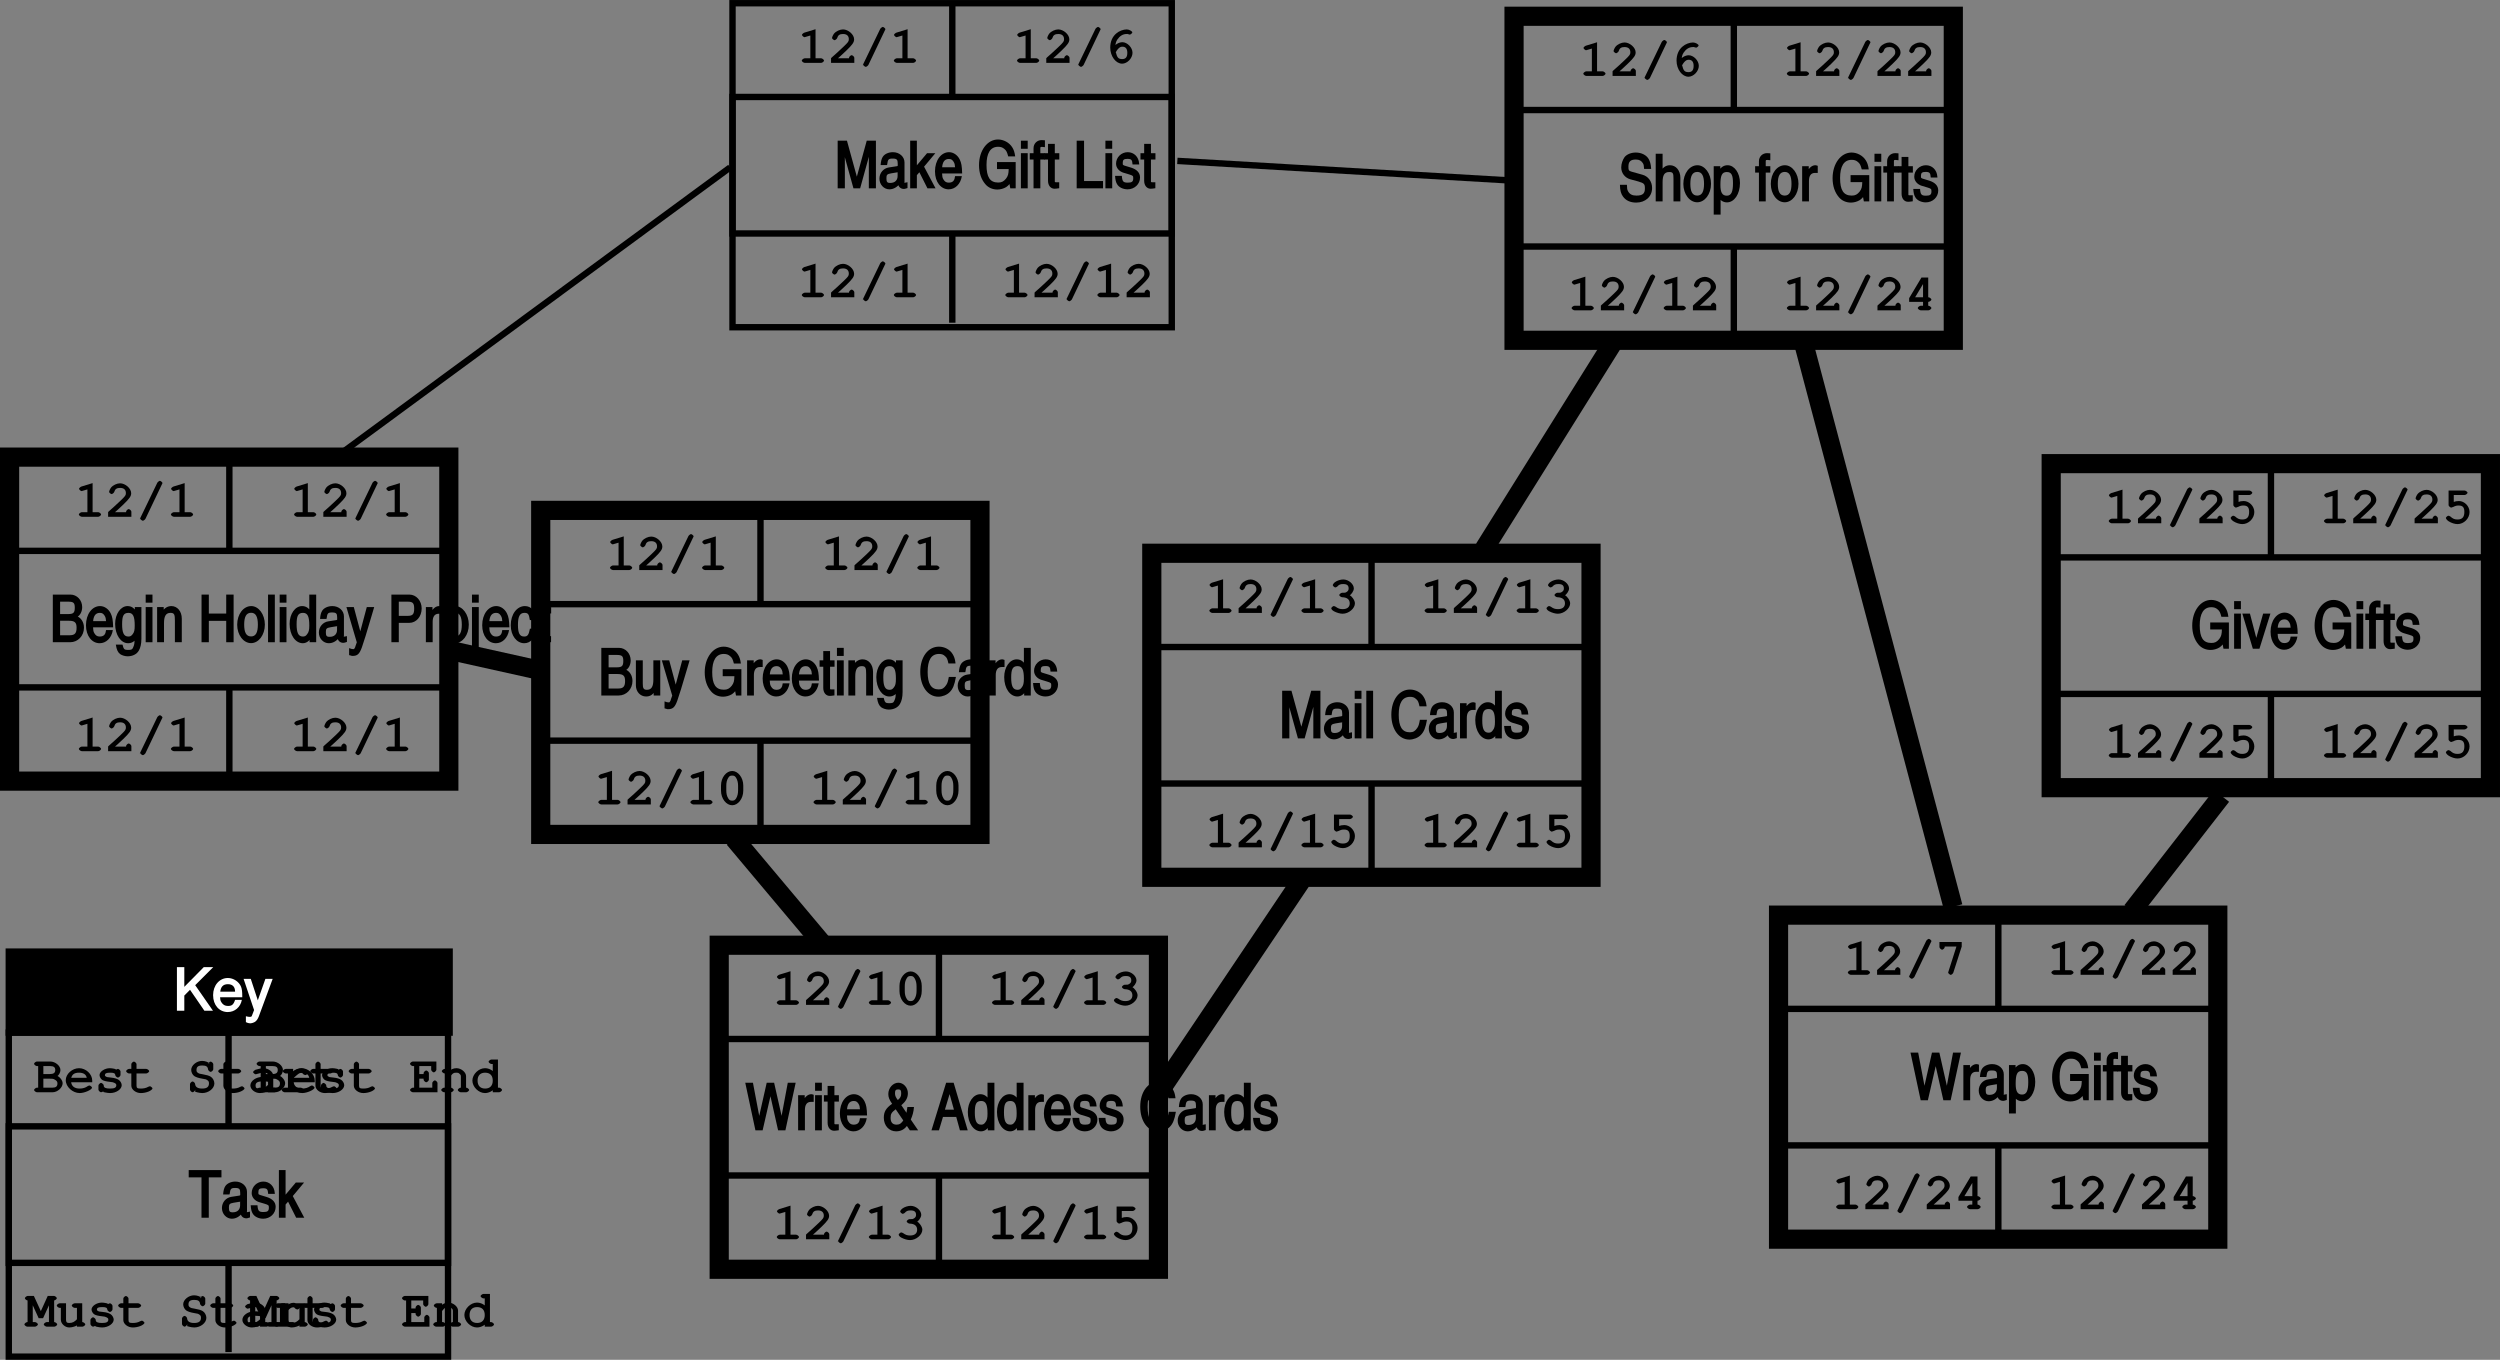 <?xml version="1.0" encoding="UTF-8"?>
<svg xmlns="http://www.w3.org/2000/svg" xmlns:xlink="http://www.w3.org/1999/xlink" width="391.06pt" height="212.71pt" viewBox="0 0 391.06 212.71" version="1.1">
<rect x="0" y="0" width="391.06" height="212.71" fill="#808080" stroke="none"/>
<defs>
<g>
<symbol overflow="visible" id="glyph0-0">
<path style="stroke:none;" d=""/>
</symbol>
<symbol overflow="visible" id="glyph0-1">
<path style="stroke:none;" d="M 0.609 0 L 3.156 0 C 4.344 0 5.312 -0.984 5.312 -2.266 C 5.312 -3.156 4.844 -3.766 4.344 -4.016 C 4.734 -4.266 5.031 -4.812 5.031 -5.5 C 5.031 -6.594 4.203 -7.453 3.203 -7.453 L 0.438 -7.453 L 0.438 0 Z M 1.406 -6.344 L 2.844 -6.344 C 3.688 -6.344 3.875 -6.156 3.875 -5.406 C 3.875 -4.625 3.672 -4.406 2.844 -4.406 L 1.578 -4.406 L 1.578 -6.344 Z M 1.406 -3.359 L 2.969 -3.359 C 3.875 -3.359 4.156 -3.078 4.156 -2.266 C 4.156 -1.438 3.891 -1.094 3.109 -1.094 L 1.578 -1.094 L 1.578 -3.359 Z M 1.406 -3.359 "/>
</symbol>
<symbol overflow="visible" id="glyph0-2">
<path style="stroke:none;" d="M 3.266 -1.766 C 3.203 -1.188 2.906 -0.891 2.312 -0.891 C 1.906 -0.891 1.688 -1.047 1.469 -1.406 C 1.297 -1.688 1.297 -1.875 1.266 -2.328 L 4.406 -2.328 C 4.375 -3.484 4.281 -3.984 4.031 -4.5 C 3.703 -5.188 3.047 -5.656 2.359 -5.656 C 1.125 -5.656 0.156 -4.406 0.156 -2.656 C 0.156 -0.984 1.078 0.156 2.297 0.156 C 3.297 0.156 4.156 -0.641 4.359 -1.906 L 3.297 -1.906 Z M 1.266 -3.156 C 1.312 -4.094 1.641 -4.594 2.328 -4.594 C 2.703 -4.594 2.875 -4.453 3.078 -4.141 C 3.234 -3.875 3.266 -3.703 3.297 -3.297 L 1.266 -3.297 Z M 1.266 -3.156 "/>
</symbol>
<symbol overflow="visible" id="glyph0-3">
<path style="stroke:none;" d="M 4.094 -5.5 L 3.234 -5.5 L 3.234 -4.594 L 3.531 -4.688 C 3.141 -5.375 2.688 -5.656 2.094 -5.656 C 1.047 -5.656 0.156 -4.453 0.156 -2.875 C 0.156 -1.125 1.062 0.156 2.188 0.156 C 2.734 0.156 3.203 -0.109 3.484 -0.625 L 3.188 -0.703 L 3.188 -0.5 C 3.188 0.141 3.188 0.375 2.938 0.891 C 2.812 1.156 2.656 1.203 2.141 1.203 C 1.594 1.203 1.484 1.094 1.312 0.375 L 0.266 0.375 C 0.391 1.188 0.578 1.562 0.922 1.844 C 1.203 2.047 1.688 2.203 2.109 2.203 C 2.875 2.203 3.547 1.875 3.859 1.312 C 4.109 0.891 4.266 0.281 4.266 -0.562 L 4.266 -5.5 Z M 2.25 -4.594 C 2.984 -4.594 3.219 -3.984 3.219 -2.609 C 3.219 -1.938 3.156 -1.562 2.891 -1.25 C 2.688 -0.984 2.531 -0.891 2.219 -0.891 C 1.5 -0.891 1.25 -1.516 1.25 -2.812 C 1.25 -4.094 1.453 -4.594 2.25 -4.594 Z M 2.25 -4.594 "/>
</symbol>
<symbol overflow="visible" id="glyph0-4">
<path style="stroke:none;" d="M 1.266 -5.5 L 0.375 -5.5 L 0.375 0 L 1.438 0 L 1.438 -5.5 Z M 1.438 -6.312 L 1.438 -7.453 L 0.375 -7.453 L 0.375 -6.188 L 1.438 -6.188 Z M 1.438 -6.312 "/>
</symbol>
<symbol overflow="visible" id="glyph0-5">
<path style="stroke:none;" d="M 1.203 -5.5 L 0.344 -5.5 L 0.344 0 L 1.422 0 L 1.422 -2.984 C 1.422 -4.062 1.703 -4.594 2.438 -4.594 C 3.047 -4.594 3.125 -4.312 3.125 -3.344 L 3.125 0 L 4.203 0 L 4.203 -3.688 C 4.203 -4.844 3.5 -5.656 2.578 -5.656 C 1.984 -5.656 1.453 -5.344 1.078 -4.688 L 1.375 -4.594 L 1.375 -5.5 Z M 1.203 -5.5 "/>
</symbol>
<symbol overflow="visible" id="glyph0-6">
<path style="stroke:none;" d=""/>
</symbol>
<symbol overflow="visible" id="glyph0-7">
<path style="stroke:none;" d="M 4.5 -4.484 L 1.594 -4.484 L 1.594 -7.453 L 0.453 -7.453 L 0.453 0 L 1.594 0 L 1.594 -3.344 L 4.312 -3.344 L 4.312 0 L 5.469 0 L 5.469 -7.453 L 4.312 -7.453 L 4.312 -4.484 Z M 4.5 -4.484 "/>
</symbol>
<symbol overflow="visible" id="glyph0-8">
<path style="stroke:none;" d="M 2.312 -5.656 C 1.094 -5.656 0.109 -4.406 0.109 -2.734 C 0.109 -1.125 1.094 0.141 2.281 0.141 C 3.453 0.141 4.438 -1.125 4.438 -2.75 C 4.438 -4.375 3.453 -5.656 2.312 -5.656 Z M 2.297 -4.609 C 3.031 -4.609 3.344 -3.953 3.344 -2.75 C 3.344 -1.547 3.031 -0.906 2.281 -0.906 C 1.516 -0.906 1.203 -1.547 1.203 -2.75 C 1.203 -3.969 1.516 -4.609 2.297 -4.609 Z M 2.297 -4.609 "/>
</symbol>
<symbol overflow="visible" id="glyph0-9">
<path style="stroke:none;" d="M 1.266 -7.453 L 0.375 -7.453 L 0.375 0 L 1.438 0 L 1.438 -7.453 Z M 1.266 -7.453 "/>
</symbol>
<symbol overflow="visible" id="glyph0-10">
<path style="stroke:none;" d="M 4.094 -7.453 L 3.188 -7.453 L 3.188 -4.562 L 3.484 -4.672 C 3.156 -5.344 2.656 -5.656 2.062 -5.656 C 0.984 -5.656 0.109 -4.453 0.109 -2.875 C 0.109 -1.109 1.031 0.156 2.172 0.156 C 2.75 0.156 3.266 -0.234 3.578 -0.875 L 3.234 -0.875 L 3.234 0 L 4.266 0 L 4.266 -7.453 Z M 2.203 -4.594 C 2.953 -4.594 3.188 -3.984 3.188 -2.609 C 3.188 -1.938 3.109 -1.562 2.844 -1.25 C 2.656 -0.984 2.484 -0.891 2.188 -0.891 C 1.453 -0.891 1.203 -1.516 1.203 -2.812 C 1.203 -4.094 1.422 -4.594 2.203 -4.594 Z M 2.203 -4.594 "/>
</symbol>
<symbol overflow="visible" id="glyph0-11">
<path style="stroke:none;" d="M 1.344 -3.766 C 1.438 -4.516 1.547 -4.656 2.188 -4.656 C 2.844 -4.656 2.984 -4.484 2.984 -3.906 C 2.984 -3.531 3.062 -3.484 2.797 -3.453 L 1.594 -3.266 C 0.766 -3.141 0.125 -2.422 0.125 -1.516 C 0.125 -0.578 0.844 0.156 1.672 0.156 C 2.281 0.156 2.844 -0.141 3.312 -0.734 L 3.016 -0.828 C 3.062 -0.25 3.438 0.094 3.938 0.094 C 4.047 0.094 4.125 0.078 4.266 0.031 C 4.312 0.016 4.312 0.016 4.516 -0.047 L 4.516 -0.953 C 4.172 -0.875 4.156 -0.875 4.094 -0.875 C 3.953 -0.875 4.047 -0.844 4.047 -1.047 L 4.047 -4.047 C 4.047 -4.953 3.25 -5.656 2.234 -5.656 C 1.562 -5.656 0.922 -5.375 0.641 -4.922 C 0.469 -4.641 0.359 -4.297 0.312 -3.641 L 1.312 -3.641 Z M 2.969 -1.938 C 2.969 -1.266 2.547 -0.844 1.812 -0.844 C 1.312 -0.844 1.219 -1.016 1.219 -1.594 C 1.219 -2.109 1.312 -2.234 1.953 -2.344 C 2.797 -2.484 3.125 -2.562 2.969 -2.438 Z M 2.969 -1.938 "/>
</symbol>
<symbol overflow="visible" id="glyph0-12">
<path style="stroke:none;" d="M 2.219 -1.062 L 1.031 -5.5 L -0.125 -5.5 L 1.5 0.016 L 1.312 0.547 C 1.266 0.766 1.219 0.844 1.125 0.984 C 1.062 1.078 1.094 1.078 0.922 1.078 C 0.766 1.078 0.625 1.047 0.297 0.922 L 0.297 2.016 L 0.547 2.078 C 0.672 2.125 0.719 2.141 0.828 2.141 C 1.578 2.141 1.906 1.875 2.297 0.797 C 2.625 -0.125 2.984 -1.312 3.875 -4.328 L 4.219 -5.5 L 3.062 -5.5 L 1.875 -1.062 Z M 2.219 -1.062 "/>
</symbol>
<symbol overflow="visible" id="glyph0-13">
<path style="stroke:none;" d="M 1.516 -3.031 L 3.344 -3.031 C 4.406 -3.031 5.266 -4 5.266 -5.281 C 5.266 -6.5 4.406 -7.453 3.344 -7.453 L 0.531 -7.453 L 0.531 0 L 1.688 0 L 1.688 -3.031 Z M 1.516 -6.344 L 3.109 -6.344 C 3.906 -6.344 4.094 -6.078 4.094 -5.25 C 4.094 -4.406 3.875 -4.125 3.078 -4.125 L 1.688 -4.125 L 1.688 -6.344 Z M 1.516 -6.344 "/>
</symbol>
<symbol overflow="visible" id="glyph0-14">
<path style="stroke:none;" d="M 2.891 -4.578 L 2.891 -5.562 C 2.656 -5.641 2.609 -5.656 2.531 -5.656 C 2.031 -5.656 1.562 -5.312 1.188 -4.562 L 1.484 -4.469 L 1.484 -5.5 L 0.453 -5.5 L 0.453 0 L 1.516 0 L 1.516 -3.188 C 1.516 -3.984 1.812 -4.453 2.453 -4.453 L 2.891 -4.453 Z M 2.891 -4.578 "/>
</symbol>
<symbol overflow="visible" id="glyph0-15">
<path style="stroke:none;" d="M 1.266 -5.5 L 0.375 -5.5 L 0.375 0.547 C 0.359 1.109 0.484 1.031 0.016 1.047 L -0.312 1.047 L -0.312 2.047 C 0 2.094 0.078 2.094 0.188 2.094 C 0.938 2.094 1.438 1.547 1.438 0.641 L 1.438 -5.5 Z M 1.266 -7.453 L 0.375 -7.453 L 0.375 -6.188 L 1.438 -6.188 L 1.438 -7.453 Z M 1.266 -7.453 "/>
</symbol>
<symbol overflow="visible" id="glyph0-16">
<path style="stroke:none;" d="M 4.078 -3.594 C 3.953 -4.875 3.234 -5.656 2.281 -5.656 C 1.047 -5.656 0.062 -4.406 0.062 -2.656 C 0.062 -1.016 1 0.156 2.172 0.156 C 3.156 0.156 3.906 -0.656 4.094 -2.125 L 3.062 -2.125 C 2.875 -1.156 2.703 -0.891 2.156 -0.891 C 1.438 -0.891 1.188 -1.453 1.188 -2.719 C 1.188 -3.984 1.453 -4.594 2.203 -4.594 C 2.781 -4.594 2.906 -4.391 3.047 -3.469 L 4.094 -3.469 Z M 4.078 -3.594 "/>
</symbol>
<symbol overflow="visible" id="glyph0-17">
<path style="stroke:none;" d="M 2.281 -4.625 L 2.281 -5.5 L 1.578 -5.5 L 1.578 -6.953 L 0.516 -6.953 L 0.516 -5.5 L -0.062 -5.5 L -0.062 -4.5 L 0.516 -4.5 L 0.516 -1.188 C 0.516 -0.422 0.953 0.062 1.531 0.062 C 1.594 0.062 1.625 0.062 1.781 0.047 C 1.828 0.047 1.906 0.031 2.266 -0.016 L 2.266 -0.953 L 1.844 -0.953 C 1.547 -0.953 1.578 -0.938 1.578 -1.234 L 1.578 -4.5 L 2.281 -4.5 Z M 2.281 -4.625 "/>
</symbol>
<symbol overflow="visible" id="glyph0-18">
<path style="stroke:none;" d="M 6.406 -0.125 L 6.406 -7.453 L 4.969 -7.453 L 3.25 -1.203 L 3.594 -1.203 L 1.875 -7.453 L 0.422 -7.453 L 0.422 0 L 1.547 0 L 1.547 -4.375 C 1.531 -5.156 1.531 -5.344 1.516 -6.203 L 1.172 -6.203 L 2.891 0 L 3.938 0 L 5.656 -6.219 L 5.312 -6.219 C 5.297 -5.109 5.297 -4.734 5.297 -4.375 L 5.297 0 L 6.406 0 Z M 6.406 -0.125 "/>
</symbol>
<symbol overflow="visible" id="glyph0-19">
<path style="stroke:none;" d="M 2.484 -3.312 L 4.312 -5.5 L 3.016 -5.5 L 1.125 -3.25 L 1.422 -3.156 L 1.422 -7.453 L 0.375 -7.453 L 0.375 0 L 1.422 0 L 1.422 -2.062 L 1.812 -2.516 L 3.078 0 L 4.344 0 L 2.547 -3.391 Z M 2.484 -3.312 "/>
</symbol>
<symbol overflow="visible" id="glyph0-20">
<path style="stroke:none;" d="M 3.188 -3.016 L 4.844 -3.016 C 4.828 -2.281 4.75 -1.938 4.422 -1.516 C 4.062 -1.078 3.75 -0.906 3.203 -0.906 C 1.906 -0.906 1.375 -1.766 1.375 -3.656 C 1.375 -5.484 1.969 -6.5 3.188 -6.5 C 3.594 -6.5 3.891 -6.406 4.172 -6.156 C 4.484 -5.891 4.578 -5.703 4.766 -5 L 5.859 -5 C 5.766 -5.688 5.625 -6.062 5.406 -6.406 C 4.953 -7.156 4.047 -7.641 3.172 -7.641 C 1.516 -7.641 0.203 -5.938 0.203 -3.625 C 0.203 -2.406 0.547 -1.406 1.188 -0.656 C 1.656 -0.094 2.344 0.188 3.078 0.188 C 3.531 0.188 4.047 0.047 4.438 -0.188 C 4.734 -0.391 4.906 -0.562 5.188 -0.969 L 4.891 -1.062 L 5.094 0 L 5.938 0 L 5.938 -4.109 L 3.016 -4.109 L 3.016 -3.016 Z M 3.188 -3.016 "/>
</symbol>
<symbol overflow="visible" id="glyph0-21">
<path style="stroke:none;" d="M 2.312 -4.625 L 2.312 -5.5 L 1.594 -5.5 L 1.594 -6.016 C 1.594 -6.438 1.562 -6.484 1.844 -6.484 C 1.938 -6.484 1.984 -6.484 2.312 -6.438 L 2.312 -7.516 C 1.969 -7.547 1.859 -7.547 1.797 -7.547 C 1.094 -7.547 0.531 -7.016 0.531 -6.266 L 0.531 -5.5 L -0.062 -5.5 L -0.062 -4.5 L 0.531 -4.5 L 0.531 0 L 1.594 0 L 1.594 -4.5 L 2.312 -4.5 Z M 2.312 -4.625 "/>
</symbol>
<symbol overflow="visible" id="glyph0-22">
<path style="stroke:none;" d="M 1.422 -7.453 L 0.438 -7.453 L 0.438 0 L 4.562 0 L 4.562 -1.141 L 1.594 -1.141 L 1.594 -7.453 Z M 1.422 -7.453 "/>
</symbol>
<symbol overflow="visible" id="glyph0-23">
<path style="stroke:none;" d="M 3.828 -3.875 C 3.766 -4.922 3.016 -5.656 2.047 -5.656 C 1.047 -5.656 0.219 -4.859 0.219 -3.859 C 0.219 -3.188 0.719 -2.641 1.391 -2.438 L 2.234 -2.188 C 2.891 -1.984 2.906 -1.953 2.906 -1.562 C 2.906 -1.062 2.703 -0.891 2.062 -0.891 C 1.344 -0.891 1.188 -1.062 1.125 -1.953 L 0.062 -1.953 C 0.109 -1.297 0.203 -0.953 0.359 -0.688 C 0.625 -0.172 1.312 0.156 2.016 0.156 C 3.109 0.156 3.969 -0.656 3.969 -1.703 C 3.969 -2.438 3.469 -2.953 2.594 -3.234 L 1.875 -3.453 C 1.234 -3.641 1.266 -3.625 1.266 -4 C 1.266 -4.453 1.438 -4.609 1.984 -4.609 C 2.625 -4.609 2.75 -4.453 2.797 -3.734 L 3.844 -3.734 Z M 3.828 -3.875 "/>
</symbol>
<symbol overflow="visible" id="glyph0-24">
<path style="stroke:none;" d="M 5.094 -5.203 C 5.047 -5.844 4.922 -6.25 4.734 -6.594 C 4.391 -7.234 3.594 -7.641 2.703 -7.641 C 1.984 -7.641 1.312 -7.375 0.953 -6.938 C 0.656 -6.531 0.422 -5.891 0.422 -5.312 C 0.422 -4.406 1.016 -3.688 1.844 -3.453 L 3.062 -3.125 C 4.031 -2.844 4.125 -2.703 4.125 -2.016 C 4.125 -1.219 3.766 -0.906 2.797 -0.906 C 2.141 -0.906 1.766 -1.109 1.5 -1.562 C 1.344 -1.844 1.328 -1.984 1.312 -2.594 L 0.219 -2.594 C 0.234 -1.688 0.391 -1.172 0.703 -0.75 C 1.156 -0.125 1.859 0.188 2.766 0.188 C 4.203 0.188 5.25 -0.75 5.25 -2.094 C 5.25 -3.125 4.625 -3.938 3.734 -4.172 L 2.062 -4.641 C 1.578 -4.766 1.547 -4.922 1.547 -5.438 C 1.547 -6.203 1.859 -6.547 2.703 -6.547 C 3.25 -6.547 3.562 -6.359 3.812 -5.969 C 3.953 -5.734 3.953 -5.609 4 -5.078 L 5.094 -5.078 Z M 5.094 -5.203 "/>
</symbol>
<symbol overflow="visible" id="glyph0-25">
<path style="stroke:none;" d="M 1.25 -7.453 L 0.344 -7.453 L 0.344 0 L 1.422 0 L 1.422 -2.984 C 1.422 -4.094 1.688 -4.594 2.469 -4.594 C 3.062 -4.594 3.125 -4.375 3.125 -3.547 L 3.125 0 L 4.203 0 L 4.203 -3.688 C 4.203 -4.844 3.5 -5.656 2.578 -5.656 C 2 -5.656 1.547 -5.391 1.125 -4.734 L 1.422 -4.641 L 1.422 -7.453 Z M 1.25 -7.453 "/>
</symbol>
<symbol overflow="visible" id="glyph0-26">
<path style="stroke:none;" d="M 0.484 2.062 L 1.375 2.062 L 1.375 -0.703 L 1.062 -0.625 C 1.359 -0.109 1.844 0.156 2.375 0.156 C 3.5 0.156 4.406 -1.125 4.406 -2.875 C 4.406 -4.453 3.531 -5.656 2.469 -5.656 C 1.891 -5.656 1.422 -5.375 1.031 -4.688 L 1.328 -4.594 L 1.328 -5.5 L 0.297 -5.5 L 0.297 2.062 Z M 2.344 -4.594 C 3.094 -4.594 3.312 -4.078 3.312 -2.844 C 3.312 -1.516 3.062 -0.891 2.344 -0.891 C 1.609 -0.891 1.344 -1.438 1.344 -2.578 C 1.344 -4.016 1.562 -4.594 2.344 -4.594 Z M 2.344 -4.594 "/>
</symbol>
<symbol overflow="visible" id="glyph0-27">
<path style="stroke:none;" d="M 3.688 -6.125 L 5.062 0 L 6.203 0 L 7.812 -7.453 L 6.578 -7.453 L 5.453 -1.438 L 5.797 -1.438 L 4.438 -7.453 L 3.281 -7.453 L 1.922 -1.438 L 2.266 -1.438 L 1.125 -7.453 L -0.078 -7.453 L 1.516 0 L 2.641 0 L 4.047 -6.125 Z M 3.688 -6.125 "/>
</symbol>
<symbol overflow="visible" id="glyph0-28">
<path style="stroke:none;" d="M 4.188 -0.125 L 4.188 -5.5 L 3.109 -5.5 L 3.109 -2.484 C 3.109 -1.422 2.828 -0.891 2.109 -0.891 C 1.562 -0.891 1.453 -1.141 1.453 -1.891 L 1.453 -5.5 L 0.375 -5.5 L 0.375 -1.594 C 0.375 -0.578 1.078 0.156 1.969 0.156 C 2.609 0.156 3.062 -0.125 3.453 -0.844 L 3.156 -0.938 L 3.156 0 L 4.188 0 Z M 4.188 -0.125 "/>
</symbol>
<symbol overflow="visible" id="glyph0-29">
<path style="stroke:none;" d="M 5.688 -5.156 C 5.625 -5.703 5.484 -6.094 5.266 -6.453 C 4.844 -7.188 3.984 -7.641 3.109 -7.641 C 1.422 -7.641 0.188 -6.047 0.188 -3.703 C 0.188 -1.406 1.391 0.188 3.016 0.188 C 3.656 0.188 4.391 -0.094 4.828 -0.562 C 5.281 -1.031 5.547 -1.641 5.766 -2.906 L 4.656 -2.906 C 4.516 -2.156 4.453 -1.953 4.25 -1.641 C 3.922 -1.156 3.625 -0.953 3.078 -0.953 C 1.875 -0.953 1.344 -1.859 1.344 -3.688 C 1.344 -5.531 1.906 -6.5 3.125 -6.5 C 3.547 -6.5 3.797 -6.406 4.062 -6.156 C 4.359 -5.906 4.438 -5.719 4.594 -5.016 L 5.703 -5.016 Z M 5.688 -5.156 "/>
</symbol>
<symbol overflow="visible" id="glyph0-30">
<path style="stroke:none;" d="M 4.406 -1.688 C 4.688 -2.328 4.844 -2.891 4.906 -3.656 L 3.875 -3.656 C 3.781 -2.984 3.75 -2.812 3.734 -2.75 L 2.922 -3.938 C 3.625 -4.516 3.953 -5.078 3.953 -5.812 C 3.953 -6.703 3.25 -7.453 2.469 -7.453 C 1.641 -7.453 0.891 -6.656 0.891 -5.688 C 0.891 -5.172 1.047 -4.797 1.484 -4.156 C 0.516 -3.469 0.188 -2.906 0.188 -1.969 C 0.188 -0.734 1.016 0.156 2.109 0.156 C 2.828 0.156 3.391 -0.141 3.797 -0.688 L 4.266 0 L 5.562 0 Z M 3.297 -1.641 C 2.938 -1.094 2.672 -0.891 2.188 -0.891 C 1.547 -0.891 1.25 -1.266 1.25 -1.953 C 1.25 -2.578 1.406 -2.812 2.047 -3.297 L 3.234 -1.547 Z M 2.469 -4.625 C 2.062 -5.125 1.938 -5.406 1.938 -5.781 C 1.938 -6.234 2.031 -6.406 2.438 -6.406 C 2.828 -6.406 2.906 -6.234 2.906 -5.766 C 2.906 -5.297 2.766 -5.078 2.375 -4.734 Z M 2.469 -4.625 "/>
</symbol>
<symbol overflow="visible" id="glyph0-31">
<path style="stroke:none;" d="M 3.734 -2.219 L 4.344 0 L 5.562 0 L 3.359 -7.453 L 2.188 -7.453 L -0.109 0 L 1.062 0 L 1.688 -2.094 L 3.766 -2.094 Z M 1.953 -3.094 L 2.906 -6.266 L 2.562 -6.266 L 3.406 -3.234 L 2 -3.234 Z M 1.953 -3.094 "/>
</symbol>
<symbol overflow="visible" id="glyph0-32">
<path style="stroke:none;" d="M 2.188 -1.062 L 1.031 -5.5 L -0.156 -5.5 L 1.484 0 L 2.516 0 L 4.234 -5.5 L 3.094 -5.5 L 1.844 -1.062 Z M 2.188 -1.062 "/>
</symbol>
<symbol overflow="visible" id="glyph0-33">
<path style="stroke:none;" d="M 0.109 -6.312 L 1.938 -6.312 L 1.938 0 L 3.078 0 L 3.078 -6.312 L 5.062 -6.312 L 5.062 -7.453 L -0.062 -7.453 L -0.062 -6.312 Z M 0.109 -6.312 "/>
</symbol>
<symbol overflow="visible" id="glyph1-0">
<path style="stroke:none;" d=""/>
</symbol>
<symbol overflow="visible" id="glyph1-1">
<path style="stroke:none;" d="M 2.609 -5.203 L 1.078 -4.734 C 0.922 -4.688 0.688 -4.484 0.688 -4.375 C 0.688 -4.266 0.969 -4.016 1.078 -4.016 C 1.094 -4.016 1.172 -4.031 1.203 -4.047 L 2 -4.281 L 2 -0.719 L 1.125 -0.719 C 0.953 -0.719 0.656 -0.484 0.656 -0.359 C 0.656 -0.219 0.953 0 1.125 0 L 3.688 0 C 3.859 0 4.141 -0.219 4.141 -0.359 C 4.141 -0.484 3.859 -0.719 3.688 -0.719 L 2.812 -0.719 L 2.812 -5.266 Z M 2.609 -5.203 "/>
</symbol>
<symbol overflow="visible" id="glyph1-2">
<path style="stroke:none;" d="M 1.219 -0.453 C 1.641 -0.812 2.141 -1.266 2.812 -1.906 C 3.812 -2.875 4.047 -3.219 4.047 -3.688 C 4.047 -4.438 3.125 -5.234 2.312 -5.234 C 1.828 -5.234 1.219 -4.953 0.906 -4.578 C 0.75 -4.375 0.594 -4.031 0.594 -3.875 C 0.594 -3.781 0.875 -3.547 0.984 -3.547 C 1.094 -3.547 1.359 -3.75 1.391 -3.875 C 1.531 -4.344 1.797 -4.516 2.312 -4.516 C 2.906 -4.516 3.219 -4.219 3.219 -3.703 C 3.219 -3.359 3.141 -3.25 2.391 -2.531 C 1.734 -1.906 1.125 -1.344 0.562 -0.859 L 0.438 -0.734 L 0.438 0 L 4.078 0 L 4.078 -0.797 C 4.078 -0.969 3.797 -1.203 3.656 -1.203 C 3.531 -1.203 3.25 -0.969 3.25 -0.797 L 3.25 -0.719 L 1.516 -0.719 Z M 1.219 -0.453 "/>
</symbol>
<symbol overflow="visible" id="glyph1-3">
<path style="stroke:none;" d="M 4.031 -5.031 C 4.078 -5.109 4.141 -5.234 4.141 -5.281 C 4.141 -5.391 3.844 -5.625 3.734 -5.625 C 3.641 -5.625 3.391 -5.438 3.328 -5.312 L 0.531 0.484 C 0.734 0.109 0.656 0.25 0.656 0.281 C 0.656 0.391 0.953 0.625 1.078 0.625 C 1.172 0.625 1.422 0.438 1.484 0.312 L 4.234 -5.453 Z M 4.031 -5.031 "/>
</symbol>
<symbol overflow="visible" id="glyph1-4">
<path style="stroke:none;" d="M 1.656 -2.25 C 1.641 -2.328 1.641 -2.406 1.641 -2.438 C 1.641 -2.922 1.719 -3.281 1.938 -3.625 C 2.328 -4.203 2.812 -4.516 3.406 -4.516 C 3.547 -4.516 3.531 -4.547 3.609 -4.5 C 3.688 -4.469 3.859 -4.422 3.906 -4.422 C 4.031 -4.422 4.297 -4.656 4.297 -4.766 C 4.297 -4.938 3.812 -5.234 3.422 -5.234 C 2.891 -5.234 2.219 -4.984 1.797 -4.609 C 1.188 -4.109 0.844 -3.328 0.844 -2.391 C 0.844 -1.016 1.734 0.125 2.703 0.125 C 3.5 0.125 4.328 -0.719 4.328 -1.578 C 4.328 -2.406 3.5 -3.234 2.75 -3.234 C 2.219 -3.234 1.594 -2.891 1.312 -2.359 Z M 1.641 -1.547 C 1.828 -1.875 1.922 -2.016 2.031 -2.141 C 2.281 -2.422 2.453 -2.531 2.75 -2.531 C 3.266 -2.531 3.516 -2.188 3.516 -1.578 C 3.516 -0.938 3.281 -0.594 2.719 -0.594 C 2.109 -0.594 1.922 -0.828 1.719 -1.656 Z M 1.641 -1.547 "/>
</symbol>
<symbol overflow="visible" id="glyph1-5">
<path style="stroke:none;" d="M 2.766 -1.484 L 2.766 -0.719 L 2.406 -0.719 C 2.234 -0.719 1.938 -0.484 1.938 -0.359 C 1.938 -0.219 2.234 0 2.406 0 L 3.609 0 C 3.781 0 4.078 -0.219 4.078 -0.359 C 4.078 -0.484 3.781 -0.719 3.609 -0.719 L 3.578 -0.719 L 3.578 -1.328 L 3.609 -1.328 C 3.781 -1.328 4.078 -1.547 4.078 -1.688 C 4.078 -1.812 3.781 -2.047 3.609 -2.047 L 3.578 -2.047 L 3.578 -5.125 L 2.516 -5.125 L 0.594 -1.906 L 0.594 -1.328 L 2.766 -1.328 Z M 2.969 -2.047 L 1.531 -2.047 L 2.953 -4.422 L 2.766 -4.422 L 2.766 -2.047 Z M 2.969 -2.047 "/>
</symbol>
<symbol overflow="visible" id="glyph1-6">
<path style="stroke:none;" d="M 3.266 -4.469 L 1.984 -0.453 C 1.969 -0.406 1.953 -0.375 1.953 -0.344 C 1.953 -0.234 2.25 0.016 2.359 0.016 C 2.469 0.016 2.719 -0.188 2.766 -0.344 L 4.078 -4.422 L 4.078 -5.125 L 0.594 -5.125 L 0.594 -4.344 C 0.594 -4.156 0.875 -3.922 1.016 -3.922 C 1.141 -3.922 1.422 -4.156 1.422 -4.344 L 1.422 -4.422 L 3.266 -4.422 Z M 3.266 -4.469 "/>
</symbol>
<symbol overflow="visible" id="glyph1-7">
<path style="stroke:none;" d="M 4.141 -2.953 C 4.141 -4.219 3.312 -5.234 2.406 -5.234 C 1.484 -5.234 0.656 -4.219 0.656 -2.953 L 0.656 -2.172 C 0.656 -0.891 1.484 0.125 2.406 0.125 C 3.312 0.125 4.141 -0.891 4.141 -2.172 Z M 1.484 -2.906 C 1.484 -3.406 1.562 -3.812 1.797 -4.172 C 1.953 -4.422 2.078 -4.516 2.406 -4.516 C 2.734 -4.516 2.844 -4.422 3.016 -4.172 C 3.234 -3.812 3.328 -3.406 3.328 -2.906 L 3.328 -2.203 C 3.328 -1.719 3.234 -1.297 3.016 -0.938 C 2.844 -0.688 2.719 -0.594 2.406 -0.594 C 2.094 -0.594 1.953 -0.688 1.797 -0.938 C 1.562 -1.297 1.484 -1.719 1.484 -2.203 Z M 1.484 -2.906 "/>
</symbol>
<symbol overflow="visible" id="glyph1-8">
<path style="stroke:none;" d="M 2.234 -3.156 C 2.062 -3.156 1.781 -2.922 1.781 -2.797 C 1.781 -2.672 2.062 -2.453 2.234 -2.453 C 3 -2.438 3.422 -2.109 3.422 -1.5 C 3.422 -0.922 3.031 -0.594 2.328 -0.594 C 1.875 -0.594 1.609 -0.688 1.219 -0.969 C 1.156 -1.016 0.969 -1.078 0.922 -1.078 C 0.812 -1.078 0.531 -0.844 0.531 -0.734 C 0.531 -0.609 0.688 -0.391 0.969 -0.25 C 1.391 -0.031 1.906 0.125 2.312 0.125 C 3.266 0.125 4.234 -0.703 4.234 -1.5 C 4.234 -2.031 3.656 -2.672 3.438 -2.766 C 3.594 -2.844 4.062 -3.375 4.062 -3.828 C 4.062 -4.531 3.234 -5.234 2.406 -5.234 C 1.984 -5.234 1.438 -5.062 1.109 -4.812 C 0.922 -4.672 0.766 -4.438 0.766 -4.344 C 0.766 -4.234 1.047 -3.984 1.156 -3.984 C 1.219 -3.984 1.406 -4.062 1.453 -4.109 C 1.734 -4.422 1.922 -4.516 2.406 -4.516 C 3 -4.516 3.25 -4.297 3.25 -3.828 C 3.25 -3.562 3.156 -3.422 2.922 -3.266 C 2.734 -3.156 2.719 -3.156 2.406 -3.156 Z M 2.234 -3.156 "/>
</symbol>
<symbol overflow="visible" id="glyph1-9">
<path style="stroke:none;" d="M 1.562 -4.422 L 3.453 -4.422 C 3.625 -4.422 3.922 -4.641 3.922 -4.781 C 3.922 -4.906 3.625 -5.125 3.453 -5.125 L 0.953 -5.125 L 0.953 -2.828 C 0.953 -2.703 1.234 -2.453 1.359 -2.453 C 1.406 -2.453 1.438 -2.469 1.547 -2.516 L 1.688 -2.562 C 2.031 -2.734 2.219 -2.781 2.531 -2.781 C 3.188 -2.781 3.422 -2.469 3.422 -1.781 C 3.422 -0.984 3.109 -0.594 2.344 -0.594 C 1.891 -0.594 1.609 -0.719 1.234 -1.062 C 1.156 -1.125 0.984 -1.188 0.922 -1.188 C 0.812 -1.188 0.531 -0.953 0.531 -0.844 C 0.531 -0.719 0.703 -0.484 0.969 -0.312 C 1.391 -0.047 1.922 0.125 2.359 0.125 C 3.344 0.125 4.234 -0.75 4.234 -1.766 C 4.234 -2.688 3.422 -3.484 2.578 -3.484 C 2.234 -3.484 1.953 -3.422 1.766 -3.344 L 1.766 -4.422 Z M 1.562 -4.422 "/>
</symbol>
<symbol overflow="visible" id="glyph1-10">
<path style="stroke:none;" d="M 0.953 -0.719 L 0.562 -0.719 C 0.391 -0.719 0.109 -0.484 0.109 -0.359 C 0.109 -0.219 0.391 0 0.562 0 L 3.016 0 C 3.766 0 4.578 -0.719 4.578 -1.406 C 4.578 -1.906 4.047 -2.453 3.781 -2.547 C 3.969 -2.672 4.234 -3.078 4.234 -3.469 C 4.234 -4.141 3.438 -4.812 2.625 -4.812 L 0.562 -4.812 C 0.391 -4.812 0.109 -4.594 0.109 -4.453 C 0.109 -4.312 0.391 -4.094 0.562 -4.094 L 0.75 -4.094 L 0.75 -0.719 Z M 1.562 -2.688 L 1.562 -4.094 L 2.641 -4.094 C 3.188 -4.094 3.422 -3.906 3.422 -3.484 C 3.422 -3.016 3.156 -2.844 2.5 -2.844 L 1.562 -2.844 Z M 1.562 -0.562 L 1.562 -2.125 L 2.516 -2.125 C 3 -2.125 3.109 -2.125 3.359 -1.969 C 3.641 -1.812 3.766 -1.656 3.766 -1.391 C 3.766 -0.922 3.531 -0.719 2.984 -0.719 L 1.562 -0.719 Z M 1.562 -0.562 "/>
</symbol>
<symbol overflow="visible" id="glyph1-11">
<path style="stroke:none;" d="M 4.406 -1.719 L 4.406 -1.828 C 4.406 -2.859 3.406 -3.766 2.344 -3.766 C 1.281 -3.766 0.266 -2.859 0.266 -1.891 C 0.266 -0.844 1.344 0.125 2.453 0.125 C 3.219 0.125 4.375 -0.406 4.375 -0.719 C 4.375 -0.828 4.094 -1.062 3.969 -1.062 C 3.922 -1.062 3.75 -1 3.688 -0.953 C 3.375 -0.719 2.938 -0.578 2.453 -0.578 C 1.625 -0.578 1.203 -0.938 1.109 -1.562 L 4.406 -1.562 Z M 1.094 -2.125 C 1.219 -2.781 1.594 -3.062 2.344 -3.062 C 3.062 -3.062 3.453 -2.766 3.547 -2.266 L 1.109 -2.266 Z M 1.094 -2.125 "/>
</symbol>
<symbol overflow="visible" id="glyph1-12">
<path style="stroke:none;" d="M 1.406 -1.094 C 1.406 -1.219 1.109 -1.469 0.984 -1.469 C 0.859 -1.469 0.578 -1.219 0.578 -1.062 L 0.578 -0.406 C 0.578 -0.234 0.859 0 0.984 0 C 1.125 0 1.391 -0.234 1.391 -0.016 C 1.359 -0.047 1.922 0.125 2.406 0.125 C 3.359 0.125 4.219 -0.469 4.219 -1.109 C 4.219 -1.391 4 -1.781 3.75 -1.938 C 3.484 -2.125 3.047 -2.25 2.547 -2.297 C 1.844 -2.391 1.938 -2.344 1.766 -2.453 C 1.625 -2.531 1.594 -2.547 1.594 -2.656 C 1.594 -2.969 1.828 -3.062 2.406 -3.062 C 2.984 -3.062 3.188 -2.984 3.219 -2.656 C 3.234 -2.516 3.5 -2.297 3.625 -2.297 C 3.766 -2.297 4.031 -2.531 4.031 -2.703 L 4.031 -3.25 C 4.031 -3.422 3.766 -3.656 3.625 -3.656 C 3.516 -3.656 3.234 -3.422 3.266 -3.625 C 3.281 -3.609 2.797 -3.766 2.359 -3.766 C 1.547 -3.766 0.75 -3.219 0.75 -2.688 C 0.75 -2.422 0.953 -2.062 1.188 -1.922 C 1.422 -1.781 1.797 -1.688 2.391 -1.625 C 2.828 -1.578 2.891 -1.562 3.109 -1.453 C 3.297 -1.344 3.375 -1.281 3.375 -1.109 C 3.375 -0.719 3.078 -0.578 2.391 -0.578 C 1.734 -0.578 1.406 -0.703 1.406 -1.047 Z M 1.406 -1.094 "/>
</symbol>
<symbol overflow="visible" id="glyph1-13">
<path style="stroke:none;" d="M 1.734 -3.5 L 1.734 -4.406 C 1.734 -4.562 1.469 -4.797 1.328 -4.797 C 1.188 -4.797 0.922 -4.562 0.922 -4.406 L 0.922 -3.656 L 0.562 -3.656 C 0.391 -3.656 0.109 -3.438 0.109 -3.297 C 0.109 -3.172 0.391 -2.938 0.562 -2.938 L 0.922 -2.938 L 0.922 -1.031 C 0.922 -0.422 1.625 0.125 2.406 0.125 C 2.781 0.125 3.234 0.047 3.609 -0.109 C 3.906 -0.219 4.234 -0.469 4.234 -0.594 C 4.234 -0.703 3.953 -0.938 3.844 -0.938 C 3.797 -0.938 3.625 -0.891 3.547 -0.844 C 3.234 -0.656 2.828 -0.578 2.391 -0.578 C 1.859 -0.578 1.734 -0.672 1.734 -1.047 L 1.734 -2.938 L 3.25 -2.938 C 3.422 -2.938 3.719 -3.172 3.719 -3.297 C 3.719 -3.438 3.422 -3.656 3.25 -3.656 L 1.734 -3.656 Z M 1.734 -3.5 "/>
</symbol>
<symbol overflow="visible" id="glyph1-14">
<path style="stroke:none;" d=""/>
</symbol>
<symbol overflow="visible" id="glyph1-15">
<path style="stroke:none;" d="M 3.656 -4.453 C 3.344 -4.734 2.844 -4.906 2.391 -4.906 C 1.531 -4.906 0.688 -4.203 0.688 -3.5 C 0.688 -3.141 0.891 -2.719 1.172 -2.531 C 1.422 -2.359 1.859 -2.219 2.422 -2.125 C 2.984 -2.031 3 -2.031 3.188 -1.906 C 3.406 -1.781 3.469 -1.641 3.469 -1.391 C 3.469 -0.844 3.141 -0.578 2.406 -0.578 C 1.703 -0.578 1.344 -0.812 1.297 -1.297 C 1.297 -1.469 1.031 -1.688 0.906 -1.688 C 0.766 -1.688 0.5 -1.453 0.5 -1.281 L 0.5 -0.406 C 0.5 -0.234 0.766 0 0.906 0 C 1.047 0 1.312 -0.234 1.312 -0.406 L 1.312 -0.078 C 1.297 -0.094 1.891 0.125 2.422 0.125 C 3.406 0.125 4.312 -0.594 4.312 -1.375 C 4.312 -1.797 4.062 -2.25 3.734 -2.438 C 3.484 -2.594 3.125 -2.703 2.5 -2.812 C 2.016 -2.891 1.938 -2.906 1.75 -3.031 C 1.562 -3.156 1.516 -3.25 1.516 -3.484 C 1.516 -3.984 1.781 -4.188 2.422 -4.188 C 3.031 -4.188 3.281 -4.016 3.328 -3.562 C 3.344 -3.406 3.609 -3.188 3.734 -3.188 C 3.859 -3.188 4.141 -3.422 4.141 -3.594 L 4.141 -4.406 C 4.141 -4.562 3.859 -4.797 3.734 -4.797 C 3.594 -4.797 3.328 -4.562 3.328 -4.406 L 3.328 -4.75 Z M 3.656 -4.453 "/>
</symbol>
<symbol overflow="visible" id="glyph1-16">
<path style="stroke:none;" d="M 3.312 0 L 4.125 0 C 4.281 0 4.578 -0.219 4.578 -0.359 C 4.578 -0.484 4.281 -0.719 4.125 -0.719 L 3.922 -0.719 L 3.922 -2.609 C 3.922 -3.188 3.156 -3.766 2.391 -3.766 C 2.094 -3.766 1.562 -3.656 1.125 -3.516 C 1.016 -3.469 0.766 -3.25 0.766 -3.156 C 0.766 -3.047 1.047 -2.812 1.156 -2.812 C 1.188 -2.812 1.219 -2.812 1.312 -2.844 C 1.781 -2.984 2.109 -3.062 2.375 -3.062 C 2.922 -3.062 3.109 -2.969 3.109 -2.609 L 3.109 -2.312 C 2.828 -2.391 2.625 -2.406 2.266 -2.406 C 1.234 -2.406 0.344 -1.781 0.344 -1.062 C 0.344 -0.453 1.062 0.125 1.828 0.125 C 2.375 0.125 2.953 -0.094 3.109 -0.219 L 3.109 0 Z M 3.172 -1.203 C 2.641 -0.719 2.375 -0.578 1.828 -0.578 C 1.281 -0.578 1.156 -0.688 1.156 -1.062 C 1.156 -1.531 1.516 -1.703 2.312 -1.703 C 2.656 -1.703 3.047 -1.656 3.109 -1.641 L 3.109 -1.141 Z M 3.172 -1.203 "/>
</symbol>
<symbol overflow="visible" id="glyph1-17">
<path style="stroke:none;" d="M 2.047 -3.656 L 1.078 -3.656 C 0.906 -3.656 0.609 -3.438 0.609 -3.297 C 0.609 -3.172 0.906 -2.938 1.078 -2.938 L 1.422 -2.938 L 1.422 -0.719 L 0.891 -0.719 C 0.734 -0.719 0.438 -0.484 0.438 -0.359 C 0.438 -0.219 0.734 0 0.891 0 L 3.438 0 C 3.594 0 3.891 -0.219 3.891 -0.359 C 3.891 -0.484 3.594 -0.719 3.438 -0.719 L 2.234 -0.719 L 2.234 -2.172 C 3.047 -2.891 3.172 -3.031 3.516 -3.031 C 3.672 -3.031 3.672 -2.984 3.859 -2.797 C 3.922 -2.75 4.094 -2.688 4.172 -2.688 C 4.281 -2.688 4.578 -2.922 4.578 -3.062 C 4.578 -3.141 4.469 -3.312 4.312 -3.438 C 4.094 -3.609 3.781 -3.734 3.531 -3.734 C 3.125 -3.734 2.594 -3.484 2.234 -3.156 L 2.234 -3.656 Z M 2.047 -3.656 "/>
</symbol>
<symbol overflow="visible" id="glyph1-18">
<path style="stroke:none;" d="M 1.375 -2.125 L 2.234 -2.125 L 2.234 -1.969 C 2.234 -1.812 2.516 -1.562 2.641 -1.562 C 2.781 -1.562 3.062 -1.797 3.062 -1.969 L 3.062 -3 C 3.062 -3.172 2.781 -3.406 2.641 -3.406 C 2.516 -3.406 2.234 -3.172 2.234 -3 L 2.234 -2.844 L 1.562 -2.844 L 1.562 -4.094 L 3.422 -4.094 L 3.422 -3.516 C 3.422 -3.359 3.703 -3.109 3.828 -3.109 C 3.969 -3.109 4.234 -3.359 4.234 -3.516 L 4.234 -4.812 L 0.562 -4.812 C 0.391 -4.812 0.109 -4.594 0.109 -4.453 C 0.109 -4.312 0.391 -4.094 0.562 -4.094 L 0.75 -4.094 L 0.75 -0.719 L 0.562 -0.719 C 0.391 -0.719 0.109 -0.484 0.109 -0.359 C 0.109 -0.219 0.391 0 0.562 0 L 4.406 0 L 4.406 -1.453 C 4.406 -1.609 4.141 -1.859 4 -1.859 C 3.859 -1.859 3.594 -1.609 3.594 -1.453 L 3.594 -0.719 L 1.562 -0.719 L 1.562 -2.125 Z M 1.375 -2.125 "/>
</symbol>
<symbol overflow="visible" id="glyph1-19">
<path style="stroke:none;" d="M 1.391 -3.656 L 0.734 -3.656 C 0.562 -3.656 0.281 -3.438 0.281 -3.297 C 0.281 -3.172 0.562 -2.938 0.734 -2.938 L 0.766 -2.938 L 0.766 -0.719 L 0.641 -0.719 C 0.469 -0.719 0.188 -0.484 0.188 -0.359 C 0.188 -0.219 0.484 0 0.641 0 L 1.703 0 C 1.875 0 2.156 -0.219 2.156 -0.359 C 2.156 -0.484 1.875 -0.719 1.703 -0.719 L 1.578 -0.719 L 1.578 -2.453 C 2.016 -2.969 2.078 -3.062 2.562 -3.062 C 2.844 -3.062 2.859 -3.047 3.031 -2.906 C 3.219 -2.75 3.266 -2.672 3.266 -2.453 L 3.266 -0.719 L 3.234 -0.719 C 3.062 -0.719 2.781 -0.484 2.781 -0.359 C 2.781 -0.219 3.078 0 3.234 0 L 4.109 0 C 4.266 0 4.562 -0.219 4.562 -0.359 C 4.562 -0.484 4.281 -0.719 4.109 -0.719 L 4.078 -0.719 L 4.078 -2.516 C 4.078 -3.141 3.312 -3.766 2.578 -3.766 C 2.094 -3.766 1.656 -3.578 1.234 -3.125 L 1.578 -3.031 L 1.578 -3.656 Z M 1.391 -3.656 "/>
</symbol>
<symbol overflow="visible" id="glyph1-20">
<path style="stroke:none;" d="M 4.062 -5.125 L 3.25 -5.125 C 3.094 -5.125 2.797 -4.906 2.797 -4.781 C 2.797 -4.641 3.094 -4.422 3.25 -4.422 L 3.453 -4.422 L 3.453 -2.891 L 3.781 -2.984 C 3.422 -3.469 2.812 -3.766 2.234 -3.766 C 1.25 -3.766 0.266 -2.812 0.266 -1.828 C 0.266 -0.828 1.25 0.125 2.234 0.125 C 2.797 0.125 3.438 -0.172 3.781 -0.641 L 3.453 -0.75 L 3.453 0 L 4.453 0 C 4.625 0 4.906 -0.219 4.906 -0.359 C 4.906 -0.484 4.625 -0.719 4.453 -0.719 L 4.266 -0.719 L 4.266 -5.125 Z M 2.25 -3.062 C 3.047 -3.062 3.453 -2.609 3.453 -1.812 C 3.453 -1.047 3.031 -0.578 2.266 -0.578 C 1.484 -0.578 1.078 -1.047 1.078 -1.828 C 1.078 -2.594 1.484 -3.062 2.25 -3.062 Z M 2.25 -3.062 "/>
</symbol>
<symbol overflow="visible" id="glyph1-21">
<path style="stroke:none;" d="M 2.844 -1.484 L 4.094 -4.234 L 3.688 -4.234 L 3.688 -0.719 L 3.344 -0.719 C 3.172 -0.719 2.875 -0.484 2.875 -0.359 C 2.875 -0.219 3.172 0 3.344 0 L 4.531 0 C 4.703 0 4.984 -0.219 4.984 -0.359 C 4.984 -0.484 4.703 -0.719 4.531 -0.719 L 4.5 -0.719 L 4.5 -4.094 L 4.469 -4.094 C 4.625 -4.094 4.922 -4.312 4.922 -4.453 C 4.922 -4.594 4.625 -4.812 4.469 -4.812 L 3.5 -4.812 L 2.219 -1.984 L 2.625 -1.984 L 1.328 -4.812 L 0.375 -4.812 C 0.203 -4.812 -0.078 -4.578 -0.078 -4.453 C -0.078 -4.312 0.203 -4.094 0.375 -4.094 L 0.344 -4.094 L 0.344 -0.719 L 0.297 -0.719 C 0.141 -0.719 -0.156 -0.484 -0.156 -0.359 C -0.156 -0.219 0.141 0 0.297 0 L 1.5 0 C 1.672 0 1.969 -0.219 1.969 -0.359 C 1.969 -0.484 1.688 -0.719 1.5 -0.719 L 1.156 -0.719 L 1.156 -4.234 L 0.75 -4.234 L 2.078 -1.328 L 2.766 -1.328 Z M 2.844 -1.484 "/>
</symbol>
<symbol overflow="visible" id="glyph1-22">
<path style="stroke:none;" d="M 3.469 0 L 4.125 0 C 4.281 0 4.578 -0.219 4.578 -0.359 C 4.578 -0.484 4.281 -0.719 4.125 -0.719 L 4.094 -0.719 L 4.094 -3.656 L 2.922 -3.656 C 2.734 -3.656 2.453 -3.438 2.453 -3.297 C 2.453 -3.172 2.75 -2.938 2.922 -2.938 L 3.266 -2.938 L 3.266 -1.156 C 2.891 -0.766 2.578 -0.578 2.062 -0.578 C 1.672 -0.578 1.562 -0.719 1.562 -1.094 L 1.562 -3.656 L 0.562 -3.656 C 0.391 -3.656 0.109 -3.438 0.109 -3.297 C 0.109 -3.172 0.391 -2.938 0.562 -2.938 L 0.75 -2.938 L 0.75 -1.094 C 0.75 -0.453 1.406 0.125 2.062 0.125 C 2.578 0.125 3.172 -0.109 3.266 -0.203 L 3.266 0 Z M 3.469 0 "/>
</symbol>
<symbol overflow="visible" id="glyph2-0">
<path style="stroke:none;" d=""/>
</symbol>
<symbol overflow="visible" id="glyph2-1">
<path style="stroke:none;" d="M 1.656 -2.328 L 2.594 -3.281 L 4.844 0 L 6.188 0 L 3.406 -4 L 6.234 -6.828 L 4.75 -6.828 L 1.438 -3.469 L 1.703 -3.375 L 1.703 -6.828 L 0.547 -6.828 L 0.547 0 L 1.703 0 L 1.703 -2.375 Z M 1.656 -2.328 "/>
</symbol>
<symbol overflow="visible" id="glyph2-2">
<path style="stroke:none;" d="M 4.766 -2.234 C 4.766 -2.969 4.719 -3.391 4.578 -3.75 C 4.281 -4.516 3.406 -5.125 2.516 -5.125 C 1.203 -5.125 0.203 -3.984 0.203 -2.438 C 0.203 -0.875 1.172 0.203 2.5 0.203 C 3.578 0.203 4.484 -0.547 4.703 -1.703 L 3.641 -1.703 C 3.391 -0.938 3.125 -0.75 2.531 -0.75 C 2.047 -0.75 1.75 -0.938 1.5 -1.328 C 1.328 -1.609 1.312 -1.766 1.297 -2.109 L 4.766 -2.109 Z M 1.312 -2.859 C 1.375 -3.719 1.75 -4.156 2.516 -4.156 C 3.281 -4.156 3.641 -3.703 3.641 -2.984 L 1.328 -2.984 Z M 1.312 -2.859 "/>
</symbol>
<symbol overflow="visible" id="glyph2-3">
<path style="stroke:none;" d="M 3.328 -4.844 L 2.031 -1.172 L 2.344 -1.172 L 1.094 -4.984 L -0.031 -4.984 L 1.609 -0.109 L 1.328 0.625 C 1.203 0.969 1.203 0.953 0.875 0.953 C 0.75 0.953 0.641 0.938 0.328 0.859 L 0.328 1.781 C 0.516 1.891 0.797 1.969 0.984 1.969 C 1.234 1.969 1.609 1.844 1.797 1.703 C 2.031 1.531 2.219 1.234 2.359 0.859 L 4.516 -4.984 L 3.375 -4.984 Z M 3.328 -4.844 "/>
</symbol>
</g>
<clipPath id="clip1">
  <path d="M 319 71 L 391.059 71 L 391.059 125 L 319 125 Z M 319 71 "/>
</clipPath>
<clipPath id="clip2">
  <path d="M 0 161 L 71 161 L 71 212.711 L 0 212.711 Z M 0 161 "/>
</clipPath>
</defs>
<g id="surface1">
<path style=" stroke:none;fill-rule:nonzero;fill:rgb(0%,0%,0%);fill-opacity:1;" d="M 70.332 148.855 L 70.332 161.523 L 1.375 161.523 L 1.375 148.855 L 70.332 148.855 "/>
<path style="fill:none;stroke-width:10;stroke-linecap:butt;stroke-linejoin:miter;stroke:rgb(0%,0%,0%);stroke-opacity:1;stroke-miterlimit:4;" d="M 703.32 638.545 L 703.32 511.866 L 13.75 511.866 L 13.75 638.545 Z M 703.32 638.545 " transform="matrix(0.1,0,0,-0.1,0,212.71)"/>
<g style="fill:rgb(0%,0%,0%);fill-opacity:1;">
  <use xlink:href="#glyph0-1" x="7.823" y="100.46"/>
  <use xlink:href="#glyph0-2" x="13.293" y="100.46"/>
  <use xlink:href="#glyph0-3" x="17.853" y="100.46"/>
  <use xlink:href="#glyph0-4" x="22.413" y="100.46"/>
  <use xlink:href="#glyph0-5" x="24.233" y="100.46"/>
  <use xlink:href="#glyph0-6" x="28.793" y="100.46"/>
  <use xlink:href="#glyph0-7" x="31.073" y="100.46"/>
  <use xlink:href="#glyph0-8" x="36.993" y="100.46"/>
  <use xlink:href="#glyph0-9" x="41.553" y="100.46"/>
  <use xlink:href="#glyph0-4" x="43.373" y="100.46"/>
  <use xlink:href="#glyph0-10" x="45.193" y="100.46"/>
  <use xlink:href="#glyph0-11" x="49.753" y="100.46"/>
  <use xlink:href="#glyph0-12" x="54.313" y="100.46"/>
  <use xlink:href="#glyph0-6" x="58.413" y="100.46"/>
  <use xlink:href="#glyph0-13" x="60.693" y="100.46"/>
  <use xlink:href="#glyph0-14" x="66.163" y="100.46"/>
  <use xlink:href="#glyph0-8" x="68.893" y="100.46"/>
  <use xlink:href="#glyph0-15" x="73.453" y="100.46"/>
  <use xlink:href="#glyph0-2" x="75.273" y="100.46"/>
  <use xlink:href="#glyph0-16" x="79.833" y="100.46"/>
  <use xlink:href="#glyph0-17" x="83.933" y="100.46"/>
</g>
<path style="fill:none;stroke-width:30;stroke-linecap:butt;stroke-linejoin:miter;stroke:rgb(0%,0%,0%);stroke-opacity:1;stroke-miterlimit:4;" d="M 702.07 905.225 L 702.07 1412.061 L 15 1412.061 L 15 905.225 Z M 702.07 905.225 " transform="matrix(0.1,0,0,-0.1,0,212.71)"/>
<path style="fill:none;stroke-width:10;stroke-linecap:butt;stroke-linejoin:miter;stroke:rgb(0%,0%,0%);stroke-opacity:1;stroke-miterlimit:4;" d="M 702.07 1051.866 L 702.07 1265.42 L 15 1265.42 L 15 1051.866 Z M 702.07 1051.866 " transform="matrix(0.1,0,0,-0.1,0,212.71)"/>
<path style="fill:none;stroke-width:10;stroke-linecap:butt;stroke-linejoin:miter;stroke:rgb(0%,0%,0%);stroke-opacity:1;stroke-miterlimit:4;" d="M 358.75 1265.42 L 358.75 1412.491 " transform="matrix(0.1,0,0,-0.1,0,212.71)"/>
<path style="fill:none;stroke-width:10;stroke-linecap:butt;stroke-linejoin:miter;stroke:rgb(0%,0%,0%);stroke-opacity:1;stroke-miterlimit:4;" d="M 358.75 1051.866 L 358.75 912.295 " transform="matrix(0.1,0,0,-0.1,0,212.71)"/>
<g style="fill:rgb(0%,0%,0%);fill-opacity:1;">
  <use xlink:href="#glyph1-1" x="11.673" y="80.835"/>
  <use xlink:href="#glyph1-2" x="16.473" y="80.835"/>
  <use xlink:href="#glyph1-3" x="21.273" y="80.835"/>
  <use xlink:href="#glyph1-1" x="26.073" y="80.835"/>
</g>
<g style="fill:rgb(0%,0%,0%);fill-opacity:1;">
  <use xlink:href="#glyph1-1" x="45.34" y="80.835"/>
  <use xlink:href="#glyph1-2" x="50.14" y="80.835"/>
  <use xlink:href="#glyph1-3" x="54.94" y="80.835"/>
  <use xlink:href="#glyph1-1" x="59.74" y="80.835"/>
</g>
<g style="fill:rgb(0%,0%,0%);fill-opacity:1;">
  <use xlink:href="#glyph1-1" x="11.673" y="117.502"/>
  <use xlink:href="#glyph1-2" x="16.473" y="117.502"/>
  <use xlink:href="#glyph1-3" x="21.273" y="117.502"/>
  <use xlink:href="#glyph1-1" x="26.073" y="117.502"/>
</g>
<g style="fill:rgb(0%,0%,0%);fill-opacity:1;">
  <use xlink:href="#glyph1-1" x="45.34" y="117.502"/>
  <use xlink:href="#glyph1-2" x="50.14" y="117.502"/>
  <use xlink:href="#glyph1-3" x="54.94" y="117.502"/>
  <use xlink:href="#glyph1-1" x="59.74" y="117.502"/>
</g>
<g style="fill:rgb(0%,0%,0%);fill-opacity:1;">
  <use xlink:href="#glyph0-18" x="130.609" y="29.46"/>
  <use xlink:href="#glyph0-11" x="137.439" y="29.46"/>
  <use xlink:href="#glyph0-19" x="141.999" y="29.46"/>
  <use xlink:href="#glyph0-2" x="146.099" y="29.46"/>
  <use xlink:href="#glyph0-6" x="150.659" y="29.46"/>
  <use xlink:href="#glyph0-20" x="152.939" y="29.46"/>
  <use xlink:href="#glyph0-4" x="159.319" y="29.46"/>
  <use xlink:href="#glyph0-21" x="161.139" y="29.46"/>
  <use xlink:href="#glyph0-17" x="163.419" y="29.46"/>
  <use xlink:href="#glyph0-6" x="165.699" y="29.46"/>
  <use xlink:href="#glyph0-22" x="167.979" y="29.46"/>
  <use xlink:href="#glyph0-4" x="172.539" y="29.46"/>
  <use xlink:href="#glyph0-23" x="174.359" y="29.46"/>
  <use xlink:href="#glyph0-17" x="178.459" y="29.46"/>
</g>
<path style="fill:none;stroke-width:10;stroke-linecap:butt;stroke-linejoin:miter;stroke:rgb(0%,0%,0%);stroke-opacity:1;stroke-miterlimit:4;" d="M 1832.93 1615.225 L 1832.93 2122.061 L 1145.82 2122.061 L 1145.82 1615.225 Z M 1832.93 1615.225 " transform="matrix(0.1,0,0,-0.1,0,212.71)"/>
<path style="fill:none;stroke-width:10;stroke-linecap:butt;stroke-linejoin:miter;stroke:rgb(0%,0%,0%);stroke-opacity:1;stroke-miterlimit:4;" d="M 1832.93 1761.866 L 1832.93 1975.42 L 1145.82 1975.42 L 1145.82 1761.866 Z M 1832.93 1761.866 " transform="matrix(0.1,0,0,-0.1,0,212.71)"/>
<path style="fill:none;stroke-width:10;stroke-linecap:butt;stroke-linejoin:miter;stroke:rgb(0%,0%,0%);stroke-opacity:1;stroke-miterlimit:4;" d="M 1489.609 2122.491 L 1489.609 1975.42 " transform="matrix(0.1,0,0,-0.1,0,212.71)"/>
<path style="fill:none;stroke-width:10;stroke-linecap:butt;stroke-linejoin:miter;stroke:rgb(0%,0%,0%);stroke-opacity:1;stroke-miterlimit:4;" d="M 1489.609 1761.866 L 1489.609 1622.295 " transform="matrix(0.1,0,0,-0.1,0,212.71)"/>
<g style="fill:rgb(0%,0%,0%);fill-opacity:1;">
  <use xlink:href="#glyph1-1" x="124.757" y="9.835"/>
  <use xlink:href="#glyph1-2" x="129.557" y="9.835"/>
  <use xlink:href="#glyph1-3" x="134.357" y="9.835"/>
  <use xlink:href="#glyph1-1" x="139.157" y="9.835"/>
</g>
<g style="fill:rgb(0%,0%,0%);fill-opacity:1;">
  <use xlink:href="#glyph1-1" x="158.424" y="9.835"/>
  <use xlink:href="#glyph1-2" x="163.224" y="9.835"/>
  <use xlink:href="#glyph1-3" x="168.024" y="9.835"/>
  <use xlink:href="#glyph1-4" x="172.824" y="9.835"/>
</g>
<g style="fill:rgb(0%,0%,0%);fill-opacity:1;">
  <use xlink:href="#glyph1-1" x="124.757" y="46.502"/>
  <use xlink:href="#glyph1-2" x="129.557" y="46.502"/>
  <use xlink:href="#glyph1-3" x="134.357" y="46.502"/>
  <use xlink:href="#glyph1-1" x="139.157" y="46.502"/>
</g>
<g style="fill:rgb(0%,0%,0%);fill-opacity:1;">
  <use xlink:href="#glyph1-1" x="156.593" y="46.502"/>
  <use xlink:href="#glyph1-2" x="161.393" y="46.502"/>
  <use xlink:href="#glyph1-3" x="166.193" y="46.502"/>
  <use xlink:href="#glyph1-1" x="170.993" y="46.502"/>
  <use xlink:href="#glyph1-2" x="175.793" y="46.502"/>
</g>
<g style="fill:rgb(0%,0%,0%);fill-opacity:1;">
  <use xlink:href="#glyph0-24" x="253.178" y="31.502"/>
  <use xlink:href="#glyph0-25" x="258.648" y="31.502"/>
  <use xlink:href="#glyph0-8" x="263.208" y="31.502"/>
  <use xlink:href="#glyph0-26" x="267.768" y="31.502"/>
  <use xlink:href="#glyph0-6" x="272.328" y="31.502"/>
  <use xlink:href="#glyph0-21" x="274.608" y="31.502"/>
  <use xlink:href="#glyph0-8" x="276.888" y="31.502"/>
  <use xlink:href="#glyph0-14" x="281.448" y="31.502"/>
  <use xlink:href="#glyph0-6" x="284.178" y="31.502"/>
  <use xlink:href="#glyph0-20" x="286.458" y="31.502"/>
  <use xlink:href="#glyph0-4" x="292.838" y="31.502"/>
  <use xlink:href="#glyph0-21" x="294.658" y="31.502"/>
  <use xlink:href="#glyph0-17" x="296.938" y="31.502"/>
  <use xlink:href="#glyph0-23" x="299.218" y="31.502"/>
</g>
<path style="fill:none;stroke-width:30;stroke-linecap:butt;stroke-linejoin:miter;stroke:rgb(0%,0%,0%);stroke-opacity:1;stroke-miterlimit:4;" d="M 3055.43 1594.795 L 3055.43 2101.67 L 2368.32 2101.67 L 2368.32 1594.795 Z M 3055.43 1594.795 " transform="matrix(0.1,0,0,-0.1,0,212.71)"/>
<path style="fill:none;stroke-width:10;stroke-linecap:butt;stroke-linejoin:miter;stroke:rgb(0%,0%,0%);stroke-opacity:1;stroke-miterlimit:4;" d="M 3055.43 1741.475 L 3055.43 1954.991 L 2368.32 1954.991 L 2368.32 1741.475 Z M 3055.43 1741.475 " transform="matrix(0.1,0,0,-0.1,0,212.71)"/>
<path style="fill:none;stroke-width:10;stroke-linecap:butt;stroke-linejoin:miter;stroke:rgb(0%,0%,0%);stroke-opacity:1;stroke-miterlimit:4;" d="M 2712.109 2102.061 L 2712.109 1954.991 " transform="matrix(0.1,0,0,-0.1,0,212.71)"/>
<path style="fill:none;stroke-width:10;stroke-linecap:butt;stroke-linejoin:miter;stroke:rgb(0%,0%,0%);stroke-opacity:1;stroke-miterlimit:4;" d="M 2712.109 1741.475 L 2712.109 1601.866 " transform="matrix(0.1,0,0,-0.1,0,212.71)"/>
<g style="fill:rgb(0%,0%,0%);fill-opacity:1;">
  <use xlink:href="#glyph1-1" x="247.007" y="11.877"/>
  <use xlink:href="#glyph1-2" x="251.807" y="11.877"/>
  <use xlink:href="#glyph1-3" x="256.607" y="11.877"/>
  <use xlink:href="#glyph1-4" x="261.407" y="11.877"/>
</g>
<g style="fill:rgb(0%,0%,0%);fill-opacity:1;">
  <use xlink:href="#glyph1-1" x="278.843" y="11.877"/>
  <use xlink:href="#glyph1-2" x="283.643" y="11.877"/>
  <use xlink:href="#glyph1-3" x="288.443" y="11.877"/>
  <use xlink:href="#glyph1-2" x="293.243" y="11.877"/>
  <use xlink:href="#glyph1-2" x="298.043" y="11.877"/>
</g>
<g style="fill:rgb(0%,0%,0%);fill-opacity:1;">
  <use xlink:href="#glyph1-1" x="245.176" y="48.543"/>
  <use xlink:href="#glyph1-2" x="249.976" y="48.543"/>
  <use xlink:href="#glyph1-3" x="254.776" y="48.543"/>
  <use xlink:href="#glyph1-1" x="259.576" y="48.543"/>
  <use xlink:href="#glyph1-2" x="264.376" y="48.543"/>
</g>
<g style="fill:rgb(0%,0%,0%);fill-opacity:1;">
  <use xlink:href="#glyph1-1" x="278.843" y="48.543"/>
  <use xlink:href="#glyph1-2" x="283.643" y="48.543"/>
  <use xlink:href="#glyph1-3" x="288.443" y="48.543"/>
  <use xlink:href="#glyph1-2" x="293.243" y="48.543"/>
  <use xlink:href="#glyph1-5" x="298.043" y="48.543"/>
</g>
<g style="fill:rgb(0%,0%,0%);fill-opacity:1;">
  <use xlink:href="#glyph0-27" x="298.925" y="172.106"/>
  <use xlink:href="#glyph0-14" x="306.665" y="172.106"/>
  <use xlink:href="#glyph0-11" x="309.395" y="172.106"/>
  <use xlink:href="#glyph0-26" x="313.955" y="172.106"/>
  <use xlink:href="#glyph0-6" x="318.515" y="172.106"/>
  <use xlink:href="#glyph0-20" x="320.795" y="172.106"/>
  <use xlink:href="#glyph0-4" x="327.175" y="172.106"/>
  <use xlink:href="#glyph0-21" x="328.995" y="172.106"/>
  <use xlink:href="#glyph0-17" x="331.275" y="172.106"/>
  <use xlink:href="#glyph0-23" x="333.555" y="172.106"/>
</g>
<path style="fill:none;stroke-width:30;stroke-linecap:butt;stroke-linejoin:miter;stroke:rgb(0%,0%,0%);stroke-opacity:1;stroke-miterlimit:4;" d="M 3469.18 188.741 L 3469.18 695.616 L 2782.07 695.616 L 2782.07 188.741 Z M 3469.18 188.741 " transform="matrix(0.1,0,0,-0.1,0,212.71)"/>
<path style="fill:none;stroke-width:10;stroke-linecap:butt;stroke-linejoin:miter;stroke:rgb(0%,0%,0%);stroke-opacity:1;stroke-miterlimit:4;" d="M 3469.18 335.42 L 3469.18 548.975 L 2782.07 548.975 L 2782.07 335.42 Z M 3469.18 335.42 " transform="matrix(0.1,0,0,-0.1,0,212.71)"/>
<path style="fill:none;stroke-width:10;stroke-linecap:butt;stroke-linejoin:miter;stroke:rgb(0%,0%,0%);stroke-opacity:1;stroke-miterlimit:4;" d="M 3125.859 696.045 L 3125.859 548.975 " transform="matrix(0.1,0,0,-0.1,0,212.71)"/>
<path style="fill:none;stroke-width:10;stroke-linecap:butt;stroke-linejoin:miter;stroke:rgb(0%,0%,0%);stroke-opacity:1;stroke-miterlimit:4;" d="M 3125.859 335.42 L 3125.859 195.85 " transform="matrix(0.1,0,0,-0.1,0,212.71)"/>
<g style="fill:rgb(0%,0%,0%);fill-opacity:1;">
  <use xlink:href="#glyph1-1" x="288.382" y="152.481"/>
  <use xlink:href="#glyph1-2" x="293.182" y="152.481"/>
  <use xlink:href="#glyph1-3" x="297.982" y="152.481"/>
  <use xlink:href="#glyph1-6" x="302.782" y="152.481"/>
</g>
<g style="fill:rgb(0%,0%,0%);fill-opacity:1;">
  <use xlink:href="#glyph1-1" x="320.218" y="152.481"/>
  <use xlink:href="#glyph1-2" x="325.018" y="152.481"/>
  <use xlink:href="#glyph1-3" x="329.818" y="152.481"/>
  <use xlink:href="#glyph1-2" x="334.618" y="152.481"/>
  <use xlink:href="#glyph1-2" x="339.418" y="152.481"/>
</g>
<g style="fill:rgb(0%,0%,0%);fill-opacity:1;">
  <use xlink:href="#glyph1-1" x="286.551" y="189.148"/>
  <use xlink:href="#glyph1-2" x="291.351" y="189.148"/>
  <use xlink:href="#glyph1-3" x="296.151" y="189.148"/>
  <use xlink:href="#glyph1-2" x="300.951" y="189.148"/>
  <use xlink:href="#glyph1-5" x="305.751" y="189.148"/>
</g>
<g style="fill:rgb(0%,0%,0%);fill-opacity:1;">
  <use xlink:href="#glyph1-1" x="320.218" y="189.148"/>
  <use xlink:href="#glyph1-2" x="325.018" y="189.148"/>
  <use xlink:href="#glyph1-3" x="329.818" y="189.148"/>
  <use xlink:href="#glyph1-2" x="334.618" y="189.148"/>
  <use xlink:href="#glyph1-5" x="339.418" y="189.148"/>
</g>
<g style="fill:rgb(0%,0%,0%);fill-opacity:1;">
  <use xlink:href="#glyph0-1" x="93.622" y="108.793"/>
  <use xlink:href="#glyph0-28" x="99.092" y="108.793"/>
  <use xlink:href="#glyph0-12" x="103.652" y="108.793"/>
  <use xlink:href="#glyph0-6" x="107.752" y="108.793"/>
  <use xlink:href="#glyph0-20" x="110.032" y="108.793"/>
  <use xlink:href="#glyph0-14" x="116.412" y="108.793"/>
  <use xlink:href="#glyph0-2" x="119.142" y="108.793"/>
  <use xlink:href="#glyph0-2" x="123.702" y="108.793"/>
  <use xlink:href="#glyph0-17" x="128.262" y="108.793"/>
  <use xlink:href="#glyph0-4" x="130.542" y="108.793"/>
  <use xlink:href="#glyph0-5" x="132.362" y="108.793"/>
  <use xlink:href="#glyph0-3" x="136.922" y="108.793"/>
  <use xlink:href="#glyph0-6" x="141.482" y="108.793"/>
  <use xlink:href="#glyph0-29" x="143.762" y="108.793"/>
  <use xlink:href="#glyph0-11" x="149.682" y="108.793"/>
  <use xlink:href="#glyph0-14" x="154.242" y="108.793"/>
  <use xlink:href="#glyph0-10" x="156.972" y="108.793"/>
  <use xlink:href="#glyph0-23" x="161.532" y="108.793"/>
</g>
<path style="fill:none;stroke-width:30;stroke-linecap:butt;stroke-linejoin:miter;stroke:rgb(0%,0%,0%);stroke-opacity:1;stroke-miterlimit:4;" d="M 1532.93 821.866 L 1532.93 1328.741 L 845.82 1328.741 L 845.82 821.866 Z M 1532.93 821.866 " transform="matrix(0.1,0,0,-0.1,0,212.71)"/>
<path style="fill:none;stroke-width:10;stroke-linecap:butt;stroke-linejoin:miter;stroke:rgb(0%,0%,0%);stroke-opacity:1;stroke-miterlimit:4;" d="M 1532.93 968.545 L 1532.93 1182.061 L 845.82 1182.061 L 845.82 968.545 Z M 1532.93 968.545 " transform="matrix(0.1,0,0,-0.1,0,212.71)"/>
<path style="fill:none;stroke-width:10;stroke-linecap:butt;stroke-linejoin:miter;stroke:rgb(0%,0%,0%);stroke-opacity:1;stroke-miterlimit:4;" d="M 1189.57 1329.17 L 1189.57 1182.061 " transform="matrix(0.1,0,0,-0.1,0,212.71)"/>
<path style="fill:none;stroke-width:10;stroke-linecap:butt;stroke-linejoin:miter;stroke:rgb(0%,0%,0%);stroke-opacity:1;stroke-miterlimit:4;" d="M 1189.57 968.545 L 1189.57 828.975 " transform="matrix(0.1,0,0,-0.1,0,212.71)"/>
<g style="fill:rgb(0%,0%,0%);fill-opacity:1;">
  <use xlink:href="#glyph1-1" x="94.757" y="89.168"/>
  <use xlink:href="#glyph1-2" x="99.557" y="89.168"/>
  <use xlink:href="#glyph1-3" x="104.357" y="89.168"/>
  <use xlink:href="#glyph1-1" x="109.157" y="89.168"/>
</g>
<g style="fill:rgb(0%,0%,0%);fill-opacity:1;">
  <use xlink:href="#glyph1-1" x="128.423" y="89.168"/>
  <use xlink:href="#glyph1-2" x="133.223" y="89.168"/>
  <use xlink:href="#glyph1-3" x="138.023" y="89.168"/>
  <use xlink:href="#glyph1-1" x="142.823" y="89.168"/>
</g>
<g style="fill:rgb(0%,0%,0%);fill-opacity:1;">
  <use xlink:href="#glyph1-1" x="92.926" y="125.835"/>
  <use xlink:href="#glyph1-2" x="97.726" y="125.835"/>
  <use xlink:href="#glyph1-3" x="102.526" y="125.835"/>
  <use xlink:href="#glyph1-1" x="107.326" y="125.835"/>
  <use xlink:href="#glyph1-7" x="112.126" y="125.835"/>
</g>
<g style="fill:rgb(0%,0%,0%);fill-opacity:1;">
  <use xlink:href="#glyph1-1" x="126.593" y="125.835"/>
  <use xlink:href="#glyph1-2" x="131.393" y="125.835"/>
  <use xlink:href="#glyph1-3" x="136.193" y="125.835"/>
  <use xlink:href="#glyph1-1" x="140.993" y="125.835"/>
  <use xlink:href="#glyph1-7" x="145.793" y="125.835"/>
</g>
<g style="fill:rgb(0%,0%,0%);fill-opacity:1;">
  <use xlink:href="#glyph0-27" x="116.652" y="176.814"/>
  <use xlink:href="#glyph0-14" x="124.392" y="176.814"/>
  <use xlink:href="#glyph0-4" x="127.122" y="176.814"/>
  <use xlink:href="#glyph0-17" x="128.942" y="176.814"/>
  <use xlink:href="#glyph0-2" x="131.222" y="176.814"/>
  <use xlink:href="#glyph0-6" x="135.782" y="176.814"/>
  <use xlink:href="#glyph0-30" x="138.062" y="176.814"/>
  <use xlink:href="#glyph0-6" x="143.532" y="176.814"/>
  <use xlink:href="#glyph0-31" x="145.812" y="176.814"/>
  <use xlink:href="#glyph0-10" x="151.282" y="176.814"/>
  <use xlink:href="#glyph0-10" x="155.842" y="176.814"/>
  <use xlink:href="#glyph0-14" x="160.402" y="176.814"/>
  <use xlink:href="#glyph0-2" x="163.132" y="176.814"/>
  <use xlink:href="#glyph0-23" x="167.692" y="176.814"/>
  <use xlink:href="#glyph0-23" x="171.792" y="176.814"/>
  <use xlink:href="#glyph0-6" x="175.892" y="176.814"/>
  <use xlink:href="#glyph0-29" x="178.172" y="176.814"/>
  <use xlink:href="#glyph0-11" x="184.092" y="176.814"/>
  <use xlink:href="#glyph0-14" x="188.652" y="176.814"/>
  <use xlink:href="#glyph0-10" x="191.382" y="176.814"/>
  <use xlink:href="#glyph0-23" x="195.942" y="176.814"/>
</g>
<path style="fill:none;stroke-width:30;stroke-linecap:butt;stroke-linejoin:miter;stroke:rgb(0%,0%,0%);stroke-opacity:1;stroke-miterlimit:4;" d="M 1812.07 141.67 L 1812.07 648.545 L 1125 648.545 L 1125 141.67 Z M 1812.07 141.67 " transform="matrix(0.1,0,0,-0.1,0,212.71)"/>
<path style="fill:none;stroke-width:10;stroke-linecap:butt;stroke-linejoin:miter;stroke:rgb(0%,0%,0%);stroke-opacity:1;stroke-miterlimit:4;" d="M 1812.07 288.35 L 1812.07 501.866 L 1125 501.866 L 1125 288.35 Z M 1812.07 288.35 " transform="matrix(0.1,0,0,-0.1,0,212.71)"/>
<path style="fill:none;stroke-width:10;stroke-linecap:butt;stroke-linejoin:miter;stroke:rgb(0%,0%,0%);stroke-opacity:1;stroke-miterlimit:4;" d="M 1468.75 648.975 L 1468.75 501.866 " transform="matrix(0.1,0,0,-0.1,0,212.71)"/>
<path style="fill:none;stroke-width:10;stroke-linecap:butt;stroke-linejoin:miter;stroke:rgb(0%,0%,0%);stroke-opacity:1;stroke-miterlimit:4;" d="M 1468.75 288.35 L 1468.75 148.741 " transform="matrix(0.1,0,0,-0.1,0,212.71)"/>
<g style="fill:rgb(0%,0%,0%);fill-opacity:1;">
  <use xlink:href="#glyph1-1" x="120.843" y="157.189"/>
  <use xlink:href="#glyph1-2" x="125.643" y="157.189"/>
  <use xlink:href="#glyph1-3" x="130.443" y="157.189"/>
  <use xlink:href="#glyph1-1" x="135.243" y="157.189"/>
  <use xlink:href="#glyph1-7" x="140.043" y="157.189"/>
</g>
<g style="fill:rgb(0%,0%,0%);fill-opacity:1;">
  <use xlink:href="#glyph1-1" x="154.509" y="157.189"/>
  <use xlink:href="#glyph1-2" x="159.309" y="157.189"/>
  <use xlink:href="#glyph1-3" x="164.109" y="157.189"/>
  <use xlink:href="#glyph1-1" x="168.909" y="157.189"/>
  <use xlink:href="#glyph1-8" x="173.709" y="157.189"/>
</g>
<g style="fill:rgb(0%,0%,0%);fill-opacity:1;">
  <use xlink:href="#glyph1-1" x="120.843" y="193.856"/>
  <use xlink:href="#glyph1-2" x="125.643" y="193.856"/>
  <use xlink:href="#glyph1-3" x="130.443" y="193.856"/>
  <use xlink:href="#glyph1-1" x="135.243" y="193.856"/>
  <use xlink:href="#glyph1-8" x="140.043" y="193.856"/>
</g>
<g style="fill:rgb(0%,0%,0%);fill-opacity:1;">
  <use xlink:href="#glyph1-1" x="154.509" y="193.856"/>
  <use xlink:href="#glyph1-2" x="159.309" y="193.856"/>
  <use xlink:href="#glyph1-3" x="164.109" y="193.856"/>
  <use xlink:href="#glyph1-1" x="168.909" y="193.856"/>
  <use xlink:href="#glyph1-9" x="173.709" y="193.856"/>
</g>
<g style="fill:rgb(0%,0%,0%);fill-opacity:1;">
  <use xlink:href="#glyph0-18" x="200.139" y="115.502"/>
  <use xlink:href="#glyph0-11" x="206.969" y="115.502"/>
  <use xlink:href="#glyph0-4" x="211.529" y="115.502"/>
  <use xlink:href="#glyph0-9" x="213.349" y="115.502"/>
  <use xlink:href="#glyph0-6" x="215.169" y="115.502"/>
  <use xlink:href="#glyph0-29" x="217.449" y="115.502"/>
  <use xlink:href="#glyph0-11" x="223.369" y="115.502"/>
  <use xlink:href="#glyph0-14" x="227.929" y="115.502"/>
  <use xlink:href="#glyph0-10" x="230.659" y="115.502"/>
  <use xlink:href="#glyph0-23" x="235.219" y="115.502"/>
</g>
<path style="fill:none;stroke-width:30;stroke-linecap:butt;stroke-linejoin:miter;stroke:rgb(0%,0%,0%);stroke-opacity:1;stroke-miterlimit:4;" d="M 2488.75 754.795 L 2488.75 1261.67 L 1801.68 1261.67 L 1801.68 754.795 Z M 2488.75 754.795 " transform="matrix(0.1,0,0,-0.1,0,212.71)"/>
<path style="fill:none;stroke-width:10;stroke-linecap:butt;stroke-linejoin:miter;stroke:rgb(0%,0%,0%);stroke-opacity:1;stroke-miterlimit:4;" d="M 2488.75 901.475 L 2488.75 1114.991 L 1801.68 1114.991 L 1801.68 901.475 Z M 2488.75 901.475 " transform="matrix(0.1,0,0,-0.1,0,212.71)"/>
<path style="fill:none;stroke-width:10;stroke-linecap:butt;stroke-linejoin:miter;stroke:rgb(0%,0%,0%);stroke-opacity:1;stroke-miterlimit:4;" d="M 2145.43 1262.061 L 2145.43 1114.991 " transform="matrix(0.1,0,0,-0.1,0,212.71)"/>
<path style="fill:none;stroke-width:10;stroke-linecap:butt;stroke-linejoin:miter;stroke:rgb(0%,0%,0%);stroke-opacity:1;stroke-miterlimit:4;" d="M 2145.43 901.475 L 2145.43 761.866 " transform="matrix(0.1,0,0,-0.1,0,212.71)"/>
<g style="fill:rgb(0%,0%,0%);fill-opacity:1;">
  <use xlink:href="#glyph1-1" x="188.509" y="95.877"/>
  <use xlink:href="#glyph1-2" x="193.309" y="95.877"/>
  <use xlink:href="#glyph1-3" x="198.109" y="95.877"/>
  <use xlink:href="#glyph1-1" x="202.909" y="95.877"/>
  <use xlink:href="#glyph1-8" x="207.709" y="95.877"/>
</g>
<g style="fill:rgb(0%,0%,0%);fill-opacity:1;">
  <use xlink:href="#glyph1-1" x="222.176" y="95.877"/>
  <use xlink:href="#glyph1-2" x="226.976" y="95.877"/>
  <use xlink:href="#glyph1-3" x="231.776" y="95.877"/>
  <use xlink:href="#glyph1-1" x="236.576" y="95.877"/>
  <use xlink:href="#glyph1-8" x="241.376" y="95.877"/>
</g>
<g style="fill:rgb(0%,0%,0%);fill-opacity:1;">
  <use xlink:href="#glyph1-1" x="188.509" y="132.543"/>
  <use xlink:href="#glyph1-2" x="193.309" y="132.543"/>
  <use xlink:href="#glyph1-3" x="198.109" y="132.543"/>
  <use xlink:href="#glyph1-1" x="202.909" y="132.543"/>
  <use xlink:href="#glyph1-9" x="207.709" y="132.543"/>
</g>
<g style="fill:rgb(0%,0%,0%);fill-opacity:1;">
  <use xlink:href="#glyph1-1" x="222.176" y="132.543"/>
  <use xlink:href="#glyph1-2" x="226.976" y="132.543"/>
  <use xlink:href="#glyph1-3" x="231.776" y="132.543"/>
  <use xlink:href="#glyph1-1" x="236.576" y="132.543"/>
  <use xlink:href="#glyph1-9" x="241.376" y="132.543"/>
</g>
<g style="fill:rgb(0%,0%,0%);fill-opacity:1;">
  <use xlink:href="#glyph0-20" x="342.714" y="101.481"/>
  <use xlink:href="#glyph0-4" x="349.094" y="101.481"/>
  <use xlink:href="#glyph0-32" x="350.914" y="101.481"/>
  <use xlink:href="#glyph0-2" x="355.014" y="101.481"/>
  <use xlink:href="#glyph0-6" x="359.574" y="101.481"/>
  <use xlink:href="#glyph0-20" x="361.854" y="101.481"/>
  <use xlink:href="#glyph0-4" x="368.234" y="101.481"/>
  <use xlink:href="#glyph0-21" x="370.054" y="101.481"/>
  <use xlink:href="#glyph0-17" x="372.334" y="101.481"/>
  <use xlink:href="#glyph0-23" x="374.614" y="101.481"/>
</g>
<g clip-path="url(#clip1)" clip-rule="nonzero">
<path style="fill:none;stroke-width:30;stroke-linecap:butt;stroke-linejoin:miter;stroke:rgb(0%,0%,0%);stroke-opacity:1;stroke-miterlimit:4;" d="M 3895.625 894.991 L 3895.625 1401.866 L 3208.555 1401.866 L 3208.555 894.991 Z M 3895.625 894.991 " transform="matrix(0.1,0,0,-0.1,0,212.71)"/>
</g>
<path style="fill:none;stroke-width:10;stroke-linecap:butt;stroke-linejoin:miter;stroke:rgb(0%,0%,0%);stroke-opacity:1;stroke-miterlimit:4;" d="M 3895.625 1041.67 L 3895.625 1255.225 L 3208.555 1255.225 L 3208.555 1041.67 Z M 3895.625 1041.67 " transform="matrix(0.1,0,0,-0.1,0,212.71)"/>
<path style="fill:none;stroke-width:10;stroke-linecap:butt;stroke-linejoin:miter;stroke:rgb(0%,0%,0%);stroke-opacity:1;stroke-miterlimit:4;" d="M 3552.305 1402.295 L 3552.305 1255.225 " transform="matrix(0.1,0,0,-0.1,0,212.71)"/>
<path style="fill:none;stroke-width:10;stroke-linecap:butt;stroke-linejoin:miter;stroke:rgb(0%,0%,0%);stroke-opacity:1;stroke-miterlimit:4;" d="M 3552.305 1041.67 L 3552.305 902.1 " transform="matrix(0.1,0,0,-0.1,0,212.71)"/>
<g style="fill:rgb(0%,0%,0%);fill-opacity:1;">
  <use xlink:href="#glyph1-1" x="329.196" y="81.856"/>
  <use xlink:href="#glyph1-2" x="333.996" y="81.856"/>
  <use xlink:href="#glyph1-3" x="338.796" y="81.856"/>
  <use xlink:href="#glyph1-2" x="343.596" y="81.856"/>
  <use xlink:href="#glyph1-9" x="348.396" y="81.856"/>
</g>
<g style="fill:rgb(0%,0%,0%);fill-opacity:1;">
  <use xlink:href="#glyph1-1" x="362.863" y="81.856"/>
  <use xlink:href="#glyph1-2" x="367.663" y="81.856"/>
  <use xlink:href="#glyph1-3" x="372.463" y="81.856"/>
  <use xlink:href="#glyph1-2" x="377.263" y="81.856"/>
  <use xlink:href="#glyph1-9" x="382.063" y="81.856"/>
</g>
<g style="fill:rgb(0%,0%,0%);fill-opacity:1;">
  <use xlink:href="#glyph1-1" x="329.196" y="118.523"/>
  <use xlink:href="#glyph1-2" x="333.996" y="118.523"/>
  <use xlink:href="#glyph1-3" x="338.796" y="118.523"/>
  <use xlink:href="#glyph1-2" x="343.596" y="118.523"/>
  <use xlink:href="#glyph1-9" x="348.396" y="118.523"/>
</g>
<g style="fill:rgb(0%,0%,0%);fill-opacity:1;">
  <use xlink:href="#glyph1-1" x="362.863" y="118.523"/>
  <use xlink:href="#glyph1-2" x="367.663" y="118.523"/>
  <use xlink:href="#glyph1-3" x="372.463" y="118.523"/>
  <use xlink:href="#glyph1-2" x="377.263" y="118.523"/>
  <use xlink:href="#glyph1-9" x="382.063" y="118.523"/>
</g>
<g style="fill:rgb(0%,0%,0%);fill-opacity:1;">
  <use xlink:href="#glyph0-33" x="29.58" y="190.481"/>
  <use xlink:href="#glyph0-11" x="34.59" y="190.481"/>
  <use xlink:href="#glyph0-23" x="39.15" y="190.481"/>
  <use xlink:href="#glyph0-19" x="43.25" y="190.481"/>
</g>
<g style="fill:rgb(100%,100%,100%);fill-opacity:1;">
  <use xlink:href="#glyph2-1" x="27.128" y="158.106"/>
  <use xlink:href="#glyph2-2" x="33.131" y="158.106"/>
  <use xlink:href="#glyph2-3" x="38.135" y="158.106"/>
</g>
<g clip-path="url(#clip2)" clip-rule="nonzero">
<path style="fill:none;stroke-width:10;stroke-linecap:butt;stroke-linejoin:miter;stroke:rgb(0%,0%,0%);stroke-opacity:1;stroke-miterlimit:4;" d="M 700.82 4.991 L 700.82 511.866 L 13.75 511.866 L 13.75 4.991 Z M 700.82 4.991 " transform="matrix(0.1,0,0,-0.1,0,212.71)"/>
</g>
<path style="fill:none;stroke-width:10;stroke-linecap:butt;stroke-linejoin:miter;stroke:rgb(0%,0%,0%);stroke-opacity:1;stroke-miterlimit:4;" d="M 700.82 151.67 L 700.82 365.225 L 13.75 365.225 L 13.75 151.67 Z M 700.82 151.67 " transform="matrix(0.1,0,0,-0.1,0,212.71)"/>
<path style="fill:none;stroke-width:10;stroke-linecap:butt;stroke-linejoin:miter;stroke:rgb(0%,0%,0%);stroke-opacity:1;stroke-miterlimit:4;" d="M 357.5 512.295 L 357.5 365.225 " transform="matrix(0.1,0,0,-0.1,0,212.71)"/>
<path style="fill:none;stroke-width:10;stroke-linecap:butt;stroke-linejoin:miter;stroke:rgb(0%,0%,0%);stroke-opacity:1;stroke-miterlimit:4;" d="M 357.5 151.67 L 357.5 12.1 " transform="matrix(0.1,0,0,-0.1,0,212.71)"/>
<g style="fill:rgb(0%,0%,0%);fill-opacity:1;">
  <use xlink:href="#glyph1-10" x="5.22" y="170.856"/>
  <use xlink:href="#glyph1-11" x="10.02" y="170.856"/>
  <use xlink:href="#glyph1-12" x="14.82" y="170.856"/>
  <use xlink:href="#glyph1-13" x="19.62" y="170.856"/>
  <use xlink:href="#glyph1-14" x="24.42" y="170.856"/>
  <use xlink:href="#glyph1-15" x="29.22" y="170.856"/>
  <use xlink:href="#glyph1-13" x="34.02" y="170.856"/>
  <use xlink:href="#glyph1-16" x="38.82" y="170.856"/>
  <use xlink:href="#glyph1-17" x="43.62" y="170.856"/>
  <use xlink:href="#glyph1-13" x="48.42" y="170.856"/>
</g>
<g style="fill:rgb(0%,0%,0%);fill-opacity:1;">
  <use xlink:href="#glyph1-10" x="40.026" y="170.856"/>
  <use xlink:href="#glyph1-11" x="44.826" y="170.856"/>
  <use xlink:href="#glyph1-12" x="49.626" y="170.856"/>
  <use xlink:href="#glyph1-13" x="54.426" y="170.856"/>
  <use xlink:href="#glyph1-14" x="59.226" y="170.856"/>
  <use xlink:href="#glyph1-18" x="64.026" y="170.856"/>
  <use xlink:href="#glyph1-19" x="68.826" y="170.856"/>
  <use xlink:href="#glyph1-20" x="73.626" y="170.856"/>
</g>
<g style="fill:rgb(0%,0%,0%);fill-opacity:1;">
  <use xlink:href="#glyph1-21" x="3.968" y="207.523"/>
  <use xlink:href="#glyph1-22" x="8.768" y="207.523"/>
  <use xlink:href="#glyph1-12" x="13.568" y="207.523"/>
  <use xlink:href="#glyph1-13" x="18.368" y="207.523"/>
  <use xlink:href="#glyph1-14" x="23.168" y="207.523"/>
  <use xlink:href="#glyph1-15" x="27.968" y="207.523"/>
  <use xlink:href="#glyph1-13" x="32.768" y="207.523"/>
  <use xlink:href="#glyph1-16" x="37.568" y="207.523"/>
  <use xlink:href="#glyph1-17" x="42.368" y="207.523"/>
  <use xlink:href="#glyph1-13" x="47.168" y="207.523"/>
</g>
<g style="fill:rgb(0%,0%,0%);fill-opacity:1;">
  <use xlink:href="#glyph1-21" x="38.773" y="207.523"/>
  <use xlink:href="#glyph1-22" x="43.573" y="207.523"/>
  <use xlink:href="#glyph1-12" x="48.373" y="207.523"/>
  <use xlink:href="#glyph1-13" x="53.173" y="207.523"/>
  <use xlink:href="#glyph1-14" x="57.973" y="207.523"/>
  <use xlink:href="#glyph1-18" x="62.773" y="207.523"/>
  <use xlink:href="#glyph1-19" x="67.573" y="207.523"/>
  <use xlink:href="#glyph1-20" x="72.373" y="207.523"/>
</g>
<path style="fill:none;stroke-width:10;stroke-linecap:butt;stroke-linejoin:miter;stroke:rgb(0%,0%,0%);stroke-opacity:1;stroke-miterlimit:4;" d="M 1841.68 1875.42 L 2362.07 1844.795 " transform="matrix(0.1,0,0,-0.1,0,212.71)"/>
<path style="fill:none;stroke-width:30;stroke-linecap:butt;stroke-linejoin:miter;stroke:rgb(0%,0%,0%);stroke-opacity:1;stroke-miterlimit:4;" d="M 2821.68 1588.741 L 3055 708.741 " transform="matrix(0.1,0,0,-0.1,0,212.71)"/>
<path style="fill:none;stroke-width:30;stroke-linecap:butt;stroke-linejoin:miter;stroke:rgb(0%,0%,0%);stroke-opacity:1;stroke-miterlimit:4;" d="M 3335 702.1 L 3475 882.1 " transform="matrix(0.1,0,0,-0.1,0,212.71)"/>
<path style="fill:none;stroke-width:30;stroke-linecap:butt;stroke-linejoin:miter;stroke:rgb(0%,0%,0%);stroke-opacity:1;stroke-miterlimit:4;" d="M 1148.32 815.42 L 1288.32 648.741 " transform="matrix(0.1,0,0,-0.1,0,212.71)"/>
<path style="fill:none;stroke-width:30;stroke-linecap:butt;stroke-linejoin:miter;stroke:rgb(0%,0%,0%);stroke-opacity:1;stroke-miterlimit:4;" d="M 1802.07 402.1 L 2035 748.741 " transform="matrix(0.1,0,0,-0.1,0,212.71)"/>
<path style="fill:none;stroke-width:30;stroke-linecap:butt;stroke-linejoin:miter;stroke:rgb(0%,0%,0%);stroke-opacity:1;stroke-miterlimit:4;" d="M 708.32 1108.741 L 842.07 1078.975 " transform="matrix(0.1,0,0,-0.1,0,212.71)"/>
<path style="fill:none;stroke-width:30;stroke-linecap:butt;stroke-linejoin:miter;stroke:rgb(0%,0%,0%);stroke-opacity:1;stroke-miterlimit:4;" d="M 2321.68 1268.741 L 2521.68 1588.741 " transform="matrix(0.1,0,0,-0.1,0,212.71)"/>
<path style="fill:none;stroke-width:10;stroke-linecap:butt;stroke-linejoin:miter;stroke:rgb(0%,0%,0%);stroke-opacity:1;stroke-miterlimit:4;" d="M 511.875 1402.061 L 1142.07 1865.225 " transform="matrix(0.1,0,0,-0.1,0,212.71)"/>
</g>
</svg>

